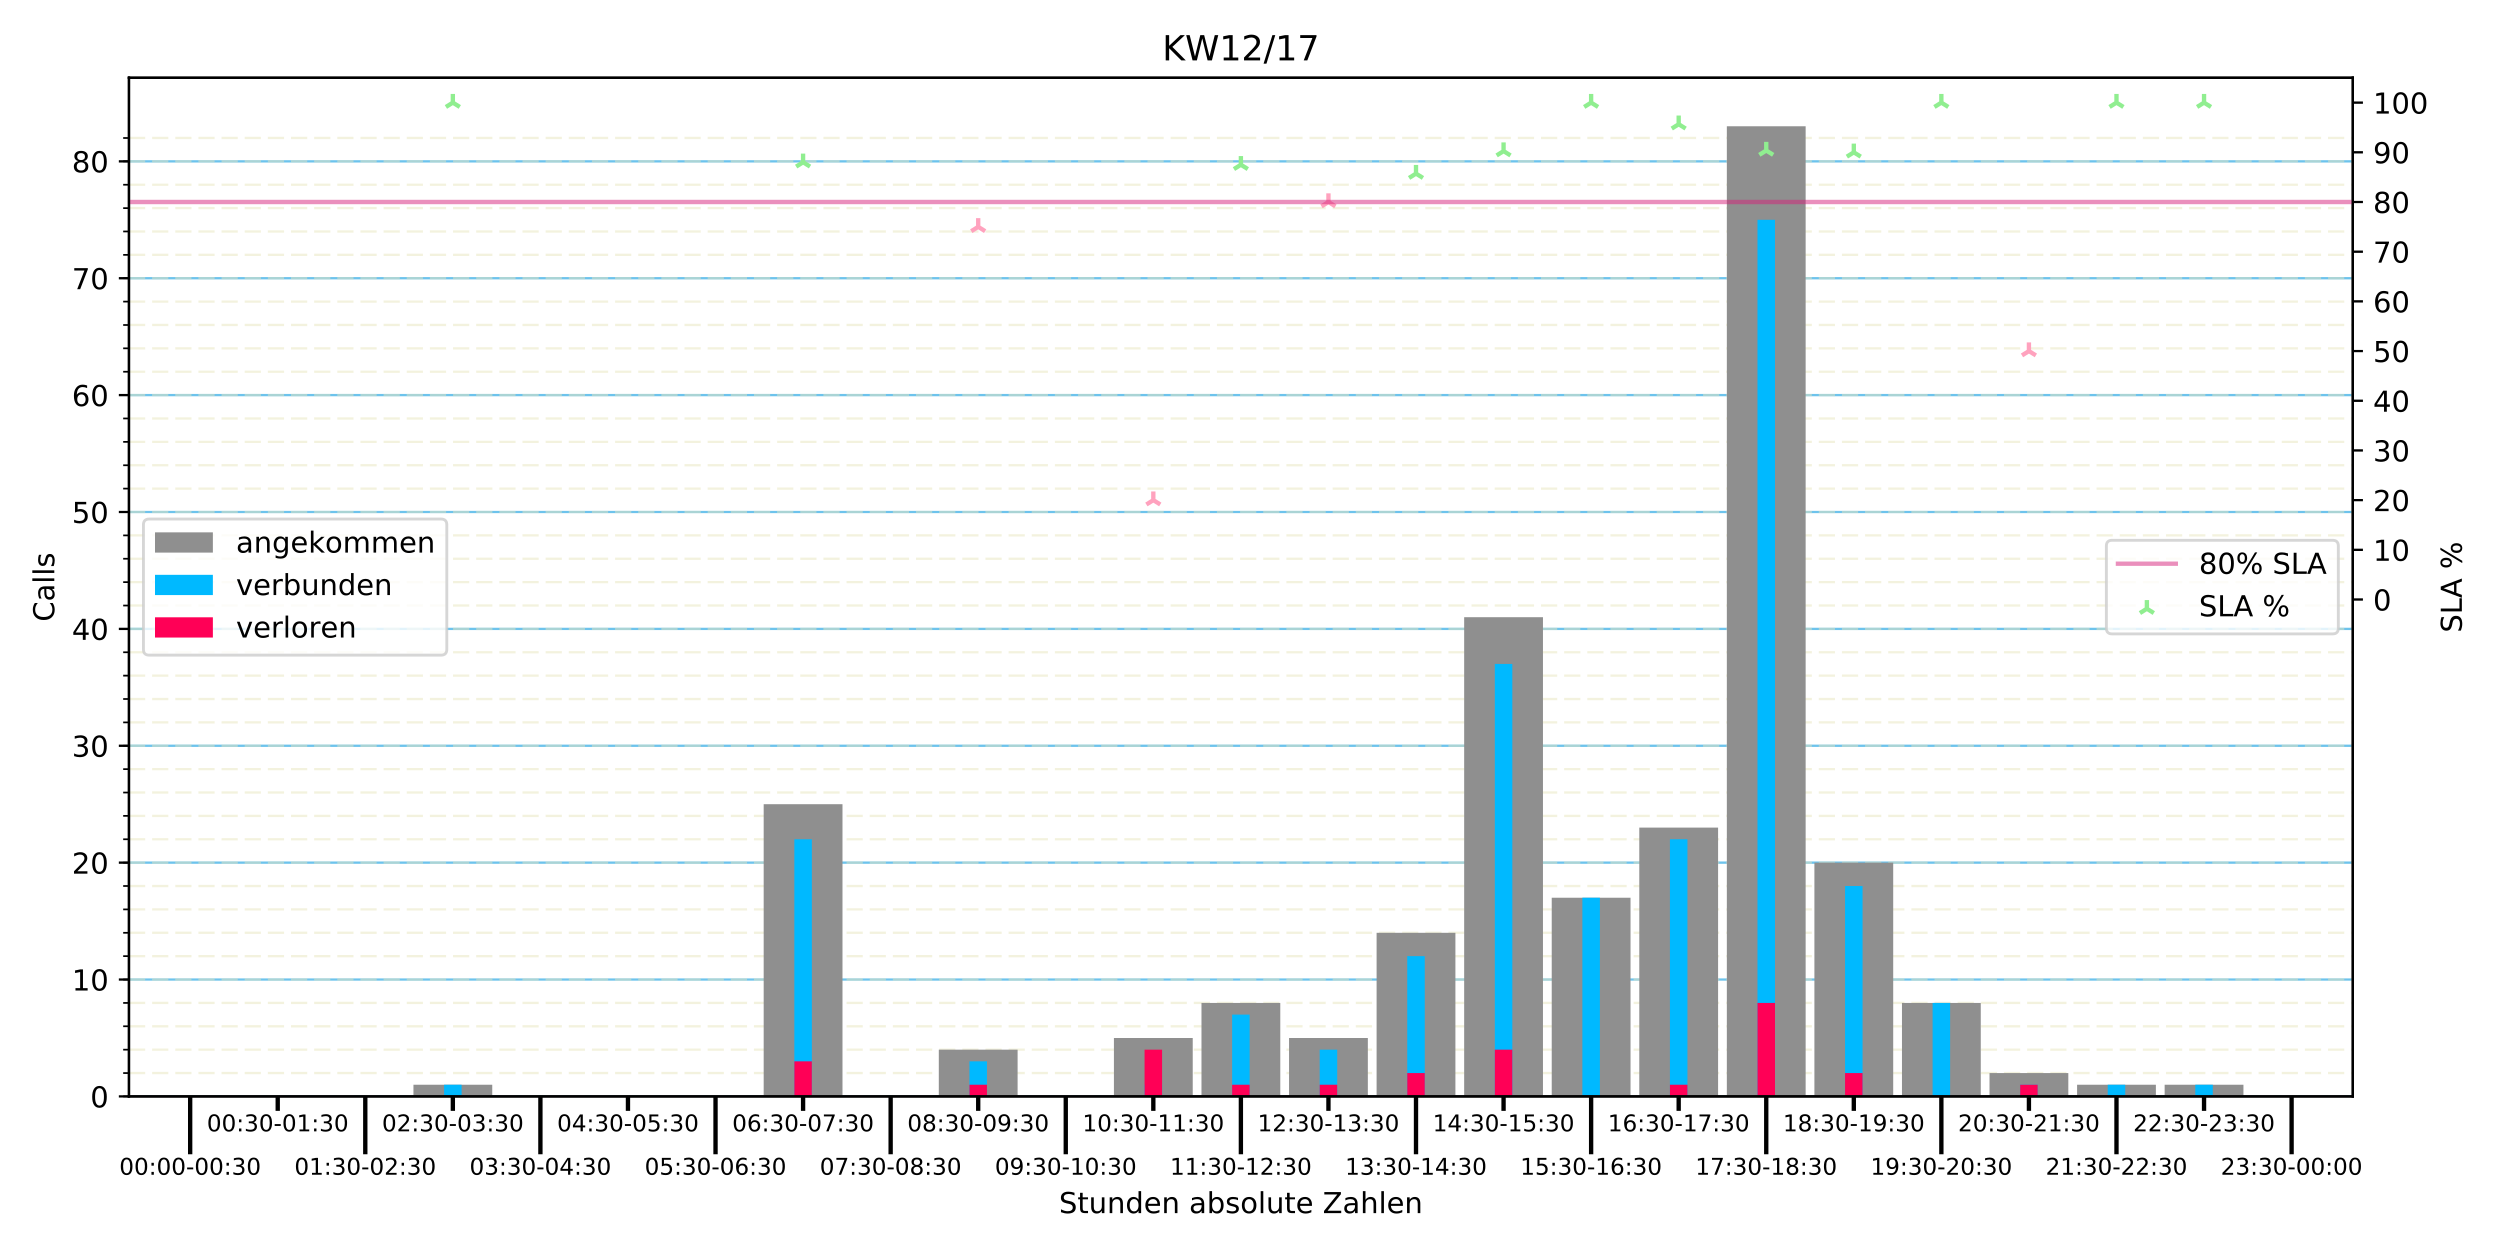 <?xml version="1.0" encoding="utf-8" standalone="no"?>
<!DOCTYPE svg PUBLIC "-//W3C//DTD SVG 1.1//EN"
  "http://www.w3.org/Graphics/SVG/1.1/DTD/svg11.dtd">
<!-- Created with matplotlib (http://matplotlib.org/) -->
<svg height="432pt" version="1.1" viewBox="0 0 864 432" width="864pt" xmlns="http://www.w3.org/2000/svg" xmlns:xlink="http://www.w3.org/1999/xlink">
 <defs>
  <style type="text/css">
*{stroke-linecap:butt;stroke-linejoin:round;}
  </style>
 </defs>
 <g id="figure_1">
  <g id="patch_1">
   <path d="M 0 432 
L 864 432 
L 864 0 
L 0 0 
z
" style="fill:#ffffff;"/>
  </g>
  <g id="axes_1">
   <g id="patch_2">
    <path d="M 44.57 378.92 
L 813.13 378.92 
L 813.13 26.88 
L 44.57 26.88 
z
" style="fill:#ffffff;"/>
   </g>
   <g id="matplotlib.axis_1">
    <g id="xtick_1">
     <g id="line2d_1">
      <defs>
       <path d="M 0 0 
L 0 20 
" id="m165ea12aff" style="stroke:#000000;stroke-width:1.5;"/>
      </defs>
      <g>
       <use style="stroke:#000000;stroke-width:1.5;" x="65.722" xlink:href="#m165ea12aff" y="378.92"/>
      </g>
     </g>
     <g id="text_1">
      <!-- 00:00-00:30 -->
      <defs>
       <path d="M 31.781 66.406 
Q 24.172 66.406 20.328 58.906 
Q 16.5 51.422 16.5 36.375 
Q 16.5 21.391 20.328 13.891 
Q 24.172 6.391 31.781 6.391 
Q 39.453 6.391 43.281 13.891 
Q 47.125 21.391 47.125 36.375 
Q 47.125 51.422 43.281 58.906 
Q 39.453 66.406 31.781 66.406 
M 31.781 74.219 
Q 44.047 74.219 50.516 64.516 
Q 56.984 54.828 56.984 36.375 
Q 56.984 17.969 50.516 8.266 
Q 44.047 -1.422 31.781 -1.422 
Q 19.531 -1.422 13.062 8.266 
Q 6.594 17.969 6.594 36.375 
Q 6.594 54.828 13.062 64.516 
Q 19.531 74.219 31.781 74.219 
" id="DejaVuSans-30"/>
       <path d="M 11.719 12.406 
L 22.016 12.406 
L 22.016 0 
L 11.719 0 
z
M 11.719 51.703 
L 22.016 51.703 
L 22.016 39.312 
L 11.719 39.312 
z
" id="DejaVuSans-3a"/>
       <path d="M 4.891 31.391 
L 31.203 31.391 
L 31.203 23.391 
L 4.891 23.391 
z
" id="DejaVuSans-2d"/>
       <path d="M 40.578 39.312 
Q 47.656 37.797 51.625 33 
Q 55.609 28.219 55.609 21.188 
Q 55.609 10.406 48.188 4.484 
Q 40.766 -1.422 27.094 -1.422 
Q 22.516 -1.422 17.656 -0.516 
Q 12.797 0.391 7.625 2.203 
L 7.625 11.719 
Q 11.719 9.328 16.594 8.109 
Q 21.484 6.891 26.812 6.891 
Q 36.078 6.891 40.938 10.547 
Q 45.797 14.203 45.797 21.188 
Q 45.797 27.641 41.281 31.266 
Q 36.766 34.906 28.719 34.906 
L 20.219 34.906 
L 20.219 43.016 
L 29.109 43.016 
Q 36.375 43.016 40.234 45.922 
Q 44.094 48.828 44.094 54.297 
Q 44.094 59.906 40.109 62.906 
Q 36.141 65.922 28.719 65.922 
Q 24.656 65.922 20.016 65.031 
Q 15.375 64.156 9.812 62.312 
L 9.812 71.094 
Q 15.438 72.656 20.344 73.438 
Q 25.25 74.219 29.594 74.219 
Q 40.828 74.219 47.359 69.109 
Q 53.906 64.016 53.906 55.328 
Q 53.906 49.266 50.438 45.094 
Q 46.969 40.922 40.578 39.312 
" id="DejaVuSans-33"/>
      </defs>
      <g transform="translate(41.224 405.999)scale(0.08 -0.08)">
       <use xlink:href="#DejaVuSans-30"/>
       <use x="63.623" xlink:href="#DejaVuSans-30"/>
       <use x="127.246" xlink:href="#DejaVuSans-3a"/>
       <use x="160.938" xlink:href="#DejaVuSans-30"/>
       <use x="224.561" xlink:href="#DejaVuSans-30"/>
       <use x="288.184" xlink:href="#DejaVuSans-2d"/>
       <use x="324.268" xlink:href="#DejaVuSans-30"/>
       <use x="387.891" xlink:href="#DejaVuSans-30"/>
       <use x="451.514" xlink:href="#DejaVuSans-3a"/>
       <use x="485.205" xlink:href="#DejaVuSans-33"/>
       <use x="548.828" xlink:href="#DejaVuSans-30"/>
      </g>
     </g>
    </g>
    <g id="xtick_2">
     <g id="line2d_2">
      <g>
       <use style="stroke:#000000;stroke-width:1.5;" x="126.243" xlink:href="#m165ea12aff" y="378.92"/>
      </g>
     </g>
     <g id="text_2">
      <!-- 01:30-02:30 -->
      <defs>
       <path d="M 12.406 8.297 
L 28.516 8.297 
L 28.516 63.922 
L 10.984 60.406 
L 10.984 69.391 
L 28.422 72.906 
L 38.281 72.906 
L 38.281 8.297 
L 54.391 8.297 
L 54.391 0 
L 12.406 0 
z
" id="DejaVuSans-31"/>
       <path d="M 19.188 8.297 
L 53.609 8.297 
L 53.609 0 
L 7.328 0 
L 7.328 8.297 
Q 12.938 14.109 22.625 23.891 
Q 32.328 33.688 34.812 36.531 
Q 39.547 41.844 41.422 45.531 
Q 43.312 49.219 43.312 52.781 
Q 43.312 58.594 39.234 62.25 
Q 35.156 65.922 28.609 65.922 
Q 23.969 65.922 18.812 64.312 
Q 13.672 62.703 7.812 59.422 
L 7.812 69.391 
Q 13.766 71.781 18.938 73 
Q 24.125 74.219 28.422 74.219 
Q 39.75 74.219 46.484 68.547 
Q 53.219 62.891 53.219 53.422 
Q 53.219 48.922 51.531 44.891 
Q 49.859 40.875 45.406 35.406 
Q 44.188 33.984 37.641 27.219 
Q 31.109 20.453 19.188 8.297 
" id="DejaVuSans-32"/>
      </defs>
      <g transform="translate(101.745 405.999)scale(0.08 -0.08)">
       <use xlink:href="#DejaVuSans-30"/>
       <use x="63.623" xlink:href="#DejaVuSans-31"/>
       <use x="127.246" xlink:href="#DejaVuSans-3a"/>
       <use x="160.938" xlink:href="#DejaVuSans-33"/>
       <use x="224.561" xlink:href="#DejaVuSans-30"/>
       <use x="288.184" xlink:href="#DejaVuSans-2d"/>
       <use x="324.268" xlink:href="#DejaVuSans-30"/>
       <use x="387.891" xlink:href="#DejaVuSans-32"/>
       <use x="451.514" xlink:href="#DejaVuSans-3a"/>
       <use x="485.205" xlink:href="#DejaVuSans-33"/>
       <use x="548.828" xlink:href="#DejaVuSans-30"/>
      </g>
     </g>
    </g>
    <g id="xtick_3">
     <g id="line2d_3">
      <g>
       <use style="stroke:#000000;stroke-width:1.5;" x="186.765" xlink:href="#m165ea12aff" y="378.92"/>
      </g>
     </g>
     <g id="text_3">
      <!-- 03:30-04:30 -->
      <defs>
       <path d="M 37.797 64.312 
L 12.891 25.391 
L 37.797 25.391 
z
M 35.203 72.906 
L 47.609 72.906 
L 47.609 25.391 
L 58.016 25.391 
L 58.016 17.188 
L 47.609 17.188 
L 47.609 0 
L 37.797 0 
L 37.797 17.188 
L 4.891 17.188 
L 4.891 26.703 
z
" id="DejaVuSans-34"/>
      </defs>
      <g transform="translate(162.267 405.999)scale(0.08 -0.08)">
       <use xlink:href="#DejaVuSans-30"/>
       <use x="63.623" xlink:href="#DejaVuSans-33"/>
       <use x="127.246" xlink:href="#DejaVuSans-3a"/>
       <use x="160.938" xlink:href="#DejaVuSans-33"/>
       <use x="224.561" xlink:href="#DejaVuSans-30"/>
       <use x="288.184" xlink:href="#DejaVuSans-2d"/>
       <use x="324.268" xlink:href="#DejaVuSans-30"/>
       <use x="387.891" xlink:href="#DejaVuSans-34"/>
       <use x="451.514" xlink:href="#DejaVuSans-3a"/>
       <use x="485.205" xlink:href="#DejaVuSans-33"/>
       <use x="548.828" xlink:href="#DejaVuSans-30"/>
      </g>
     </g>
    </g>
    <g id="xtick_4">
     <g id="line2d_4">
      <g>
       <use style="stroke:#000000;stroke-width:1.5;" x="247.286" xlink:href="#m165ea12aff" y="378.92"/>
      </g>
     </g>
     <g id="text_4">
      <!-- 05:30-06:30 -->
      <defs>
       <path d="M 10.797 72.906 
L 49.516 72.906 
L 49.516 64.594 
L 19.828 64.594 
L 19.828 46.734 
Q 21.969 47.469 24.109 47.828 
Q 26.266 48.188 28.422 48.188 
Q 40.625 48.188 47.75 41.5 
Q 54.891 34.812 54.891 23.391 
Q 54.891 11.625 47.562 5.094 
Q 40.234 -1.422 26.906 -1.422 
Q 22.312 -1.422 17.547 -0.641 
Q 12.797 0.141 7.719 1.703 
L 7.719 11.625 
Q 12.109 9.234 16.797 8.062 
Q 21.484 6.891 26.703 6.891 
Q 35.156 6.891 40.078 11.328 
Q 45.016 15.766 45.016 23.391 
Q 45.016 31 40.078 35.438 
Q 35.156 39.891 26.703 39.891 
Q 22.75 39.891 18.812 39.016 
Q 14.891 38.141 10.797 36.281 
z
" id="DejaVuSans-35"/>
       <path d="M 33.016 40.375 
Q 26.375 40.375 22.484 35.828 
Q 18.609 31.297 18.609 23.391 
Q 18.609 15.531 22.484 10.953 
Q 26.375 6.391 33.016 6.391 
Q 39.656 6.391 43.531 10.953 
Q 47.406 15.531 47.406 23.391 
Q 47.406 31.297 43.531 35.828 
Q 39.656 40.375 33.016 40.375 
M 52.594 71.297 
L 52.594 62.312 
Q 48.875 64.062 45.094 64.984 
Q 41.312 65.922 37.594 65.922 
Q 27.828 65.922 22.672 59.328 
Q 17.531 52.734 16.797 39.406 
Q 19.672 43.656 24.016 45.922 
Q 28.375 48.188 33.594 48.188 
Q 44.578 48.188 50.953 41.516 
Q 57.328 34.859 57.328 23.391 
Q 57.328 12.156 50.688 5.359 
Q 44.047 -1.422 33.016 -1.422 
Q 20.359 -1.422 13.672 8.266 
Q 6.984 17.969 6.984 36.375 
Q 6.984 53.656 15.188 63.938 
Q 23.391 74.219 37.203 74.219 
Q 40.922 74.219 44.703 73.484 
Q 48.484 72.75 52.594 71.297 
" id="DejaVuSans-36"/>
      </defs>
      <g transform="translate(222.788 405.999)scale(0.08 -0.08)">
       <use xlink:href="#DejaVuSans-30"/>
       <use x="63.623" xlink:href="#DejaVuSans-35"/>
       <use x="127.246" xlink:href="#DejaVuSans-3a"/>
       <use x="160.938" xlink:href="#DejaVuSans-33"/>
       <use x="224.561" xlink:href="#DejaVuSans-30"/>
       <use x="288.184" xlink:href="#DejaVuSans-2d"/>
       <use x="324.268" xlink:href="#DejaVuSans-30"/>
       <use x="387.891" xlink:href="#DejaVuSans-36"/>
       <use x="451.514" xlink:href="#DejaVuSans-3a"/>
       <use x="485.205" xlink:href="#DejaVuSans-33"/>
       <use x="548.828" xlink:href="#DejaVuSans-30"/>
      </g>
     </g>
    </g>
    <g id="xtick_5">
     <g id="line2d_5">
      <g>
       <use style="stroke:#000000;stroke-width:1.5;" x="307.807" xlink:href="#m165ea12aff" y="378.92"/>
      </g>
     </g>
     <g id="text_5">
      <!-- 07:30-08:30 -->
      <defs>
       <path d="M 8.203 72.906 
L 55.078 72.906 
L 55.078 68.703 
L 28.609 0 
L 18.312 0 
L 43.219 64.594 
L 8.203 64.594 
z
" id="DejaVuSans-37"/>
       <path d="M 31.781 34.625 
Q 24.75 34.625 20.719 30.859 
Q 16.703 27.094 16.703 20.516 
Q 16.703 13.922 20.719 10.156 
Q 24.75 6.391 31.781 6.391 
Q 38.812 6.391 42.859 10.172 
Q 46.922 13.969 46.922 20.516 
Q 46.922 27.094 42.891 30.859 
Q 38.875 34.625 31.781 34.625 
M 21.922 38.812 
Q 15.578 40.375 12.031 44.719 
Q 8.5 49.078 8.5 55.328 
Q 8.5 64.062 14.719 69.141 
Q 20.953 74.219 31.781 74.219 
Q 42.672 74.219 48.875 69.141 
Q 55.078 64.062 55.078 55.328 
Q 55.078 49.078 51.531 44.719 
Q 48 40.375 41.703 38.812 
Q 48.828 37.156 52.797 32.312 
Q 56.781 27.484 56.781 20.516 
Q 56.781 9.906 50.312 4.234 
Q 43.844 -1.422 31.781 -1.422 
Q 19.734 -1.422 13.25 4.234 
Q 6.781 9.906 6.781 20.516 
Q 6.781 27.484 10.781 32.312 
Q 14.797 37.156 21.922 38.812 
M 18.312 54.391 
Q 18.312 48.734 21.844 45.562 
Q 25.391 42.391 31.781 42.391 
Q 38.141 42.391 41.719 45.562 
Q 45.312 48.734 45.312 54.391 
Q 45.312 60.062 41.719 63.234 
Q 38.141 66.406 31.781 66.406 
Q 25.391 66.406 21.844 63.234 
Q 18.312 60.062 18.312 54.391 
" id="DejaVuSans-38"/>
      </defs>
      <g transform="translate(283.309 405.999)scale(0.08 -0.08)">
       <use xlink:href="#DejaVuSans-30"/>
       <use x="63.623" xlink:href="#DejaVuSans-37"/>
       <use x="127.246" xlink:href="#DejaVuSans-3a"/>
       <use x="160.938" xlink:href="#DejaVuSans-33"/>
       <use x="224.561" xlink:href="#DejaVuSans-30"/>
       <use x="288.184" xlink:href="#DejaVuSans-2d"/>
       <use x="324.268" xlink:href="#DejaVuSans-30"/>
       <use x="387.891" xlink:href="#DejaVuSans-38"/>
       <use x="451.514" xlink:href="#DejaVuSans-3a"/>
       <use x="485.205" xlink:href="#DejaVuSans-33"/>
       <use x="548.828" xlink:href="#DejaVuSans-30"/>
      </g>
     </g>
    </g>
    <g id="xtick_6">
     <g id="line2d_6">
      <g>
       <use style="stroke:#000000;stroke-width:1.5;" x="368.329" xlink:href="#m165ea12aff" y="378.92"/>
      </g>
     </g>
     <g id="text_6">
      <!-- 09:30-10:30 -->
      <defs>
       <path d="M 10.984 1.516 
L 10.984 10.5 
Q 14.703 8.734 18.5 7.812 
Q 22.312 6.891 25.984 6.891 
Q 35.75 6.891 40.891 13.453 
Q 46.047 20.016 46.781 33.406 
Q 43.953 29.203 39.594 26.953 
Q 35.25 24.703 29.984 24.703 
Q 19.047 24.703 12.672 31.312 
Q 6.297 37.938 6.297 49.422 
Q 6.297 60.641 12.938 67.422 
Q 19.578 74.219 30.609 74.219 
Q 43.266 74.219 49.922 64.516 
Q 56.594 54.828 56.594 36.375 
Q 56.594 19.141 48.406 8.859 
Q 40.234 -1.422 26.422 -1.422 
Q 22.703 -1.422 18.891 -0.688 
Q 15.094 0.047 10.984 1.516 
M 30.609 32.422 
Q 37.25 32.422 41.125 36.953 
Q 45.016 41.5 45.016 49.422 
Q 45.016 57.281 41.125 61.844 
Q 37.25 66.406 30.609 66.406 
Q 23.969 66.406 20.094 61.844 
Q 16.219 57.281 16.219 49.422 
Q 16.219 41.5 20.094 36.953 
Q 23.969 32.422 30.609 32.422 
" id="DejaVuSans-39"/>
      </defs>
      <g transform="translate(343.831 405.999)scale(0.08 -0.08)">
       <use xlink:href="#DejaVuSans-30"/>
       <use x="63.623" xlink:href="#DejaVuSans-39"/>
       <use x="127.246" xlink:href="#DejaVuSans-3a"/>
       <use x="160.938" xlink:href="#DejaVuSans-33"/>
       <use x="224.561" xlink:href="#DejaVuSans-30"/>
       <use x="288.184" xlink:href="#DejaVuSans-2d"/>
       <use x="324.268" xlink:href="#DejaVuSans-31"/>
       <use x="387.891" xlink:href="#DejaVuSans-30"/>
       <use x="451.514" xlink:href="#DejaVuSans-3a"/>
       <use x="485.205" xlink:href="#DejaVuSans-33"/>
       <use x="548.828" xlink:href="#DejaVuSans-30"/>
      </g>
     </g>
    </g>
    <g id="xtick_7">
     <g id="line2d_7">
      <g>
       <use style="stroke:#000000;stroke-width:1.5;" x="428.85" xlink:href="#m165ea12aff" y="378.92"/>
      </g>
     </g>
     <g id="text_7">
      <!-- 11:30-12:30 -->
      <g transform="translate(404.352 405.999)scale(0.08 -0.08)">
       <use xlink:href="#DejaVuSans-31"/>
       <use x="63.623" xlink:href="#DejaVuSans-31"/>
       <use x="127.246" xlink:href="#DejaVuSans-3a"/>
       <use x="160.938" xlink:href="#DejaVuSans-33"/>
       <use x="224.561" xlink:href="#DejaVuSans-30"/>
       <use x="288.184" xlink:href="#DejaVuSans-2d"/>
       <use x="324.268" xlink:href="#DejaVuSans-31"/>
       <use x="387.891" xlink:href="#DejaVuSans-32"/>
       <use x="451.514" xlink:href="#DejaVuSans-3a"/>
       <use x="485.205" xlink:href="#DejaVuSans-33"/>
       <use x="548.828" xlink:href="#DejaVuSans-30"/>
      </g>
     </g>
    </g>
    <g id="xtick_8">
     <g id="line2d_8">
      <g>
       <use style="stroke:#000000;stroke-width:1.5;" x="489.371" xlink:href="#m165ea12aff" y="378.92"/>
      </g>
     </g>
     <g id="text_8">
      <!-- 13:30-14:30 -->
      <g transform="translate(464.873 405.999)scale(0.08 -0.08)">
       <use xlink:href="#DejaVuSans-31"/>
       <use x="63.623" xlink:href="#DejaVuSans-33"/>
       <use x="127.246" xlink:href="#DejaVuSans-3a"/>
       <use x="160.938" xlink:href="#DejaVuSans-33"/>
       <use x="224.561" xlink:href="#DejaVuSans-30"/>
       <use x="288.184" xlink:href="#DejaVuSans-2d"/>
       <use x="324.268" xlink:href="#DejaVuSans-31"/>
       <use x="387.891" xlink:href="#DejaVuSans-34"/>
       <use x="451.514" xlink:href="#DejaVuSans-3a"/>
       <use x="485.205" xlink:href="#DejaVuSans-33"/>
       <use x="548.828" xlink:href="#DejaVuSans-30"/>
      </g>
     </g>
    </g>
    <g id="xtick_9">
     <g id="line2d_9">
      <g>
       <use style="stroke:#000000;stroke-width:1.5;" x="549.893" xlink:href="#m165ea12aff" y="378.92"/>
      </g>
     </g>
     <g id="text_9">
      <!-- 15:30-16:30 -->
      <g transform="translate(525.394 405.999)scale(0.08 -0.08)">
       <use xlink:href="#DejaVuSans-31"/>
       <use x="63.623" xlink:href="#DejaVuSans-35"/>
       <use x="127.246" xlink:href="#DejaVuSans-3a"/>
       <use x="160.938" xlink:href="#DejaVuSans-33"/>
       <use x="224.561" xlink:href="#DejaVuSans-30"/>
       <use x="288.184" xlink:href="#DejaVuSans-2d"/>
       <use x="324.268" xlink:href="#DejaVuSans-31"/>
       <use x="387.891" xlink:href="#DejaVuSans-36"/>
       <use x="451.514" xlink:href="#DejaVuSans-3a"/>
       <use x="485.205" xlink:href="#DejaVuSans-33"/>
       <use x="548.828" xlink:href="#DejaVuSans-30"/>
      </g>
     </g>
    </g>
    <g id="xtick_10">
     <g id="line2d_10">
      <g>
       <use style="stroke:#000000;stroke-width:1.5;" x="610.414" xlink:href="#m165ea12aff" y="378.92"/>
      </g>
     </g>
     <g id="text_10">
      <!-- 17:30-18:30 -->
      <g transform="translate(585.916 405.999)scale(0.08 -0.08)">
       <use xlink:href="#DejaVuSans-31"/>
       <use x="63.623" xlink:href="#DejaVuSans-37"/>
       <use x="127.246" xlink:href="#DejaVuSans-3a"/>
       <use x="160.938" xlink:href="#DejaVuSans-33"/>
       <use x="224.561" xlink:href="#DejaVuSans-30"/>
       <use x="288.184" xlink:href="#DejaVuSans-2d"/>
       <use x="324.268" xlink:href="#DejaVuSans-31"/>
       <use x="387.891" xlink:href="#DejaVuSans-38"/>
       <use x="451.514" xlink:href="#DejaVuSans-3a"/>
       <use x="485.205" xlink:href="#DejaVuSans-33"/>
       <use x="548.828" xlink:href="#DejaVuSans-30"/>
      </g>
     </g>
    </g>
    <g id="xtick_11">
     <g id="line2d_11">
      <g>
       <use style="stroke:#000000;stroke-width:1.5;" x="670.935" xlink:href="#m165ea12aff" y="378.92"/>
      </g>
     </g>
     <g id="text_11">
      <!-- 19:30-20:30 -->
      <g transform="translate(646.437 405.999)scale(0.08 -0.08)">
       <use xlink:href="#DejaVuSans-31"/>
       <use x="63.623" xlink:href="#DejaVuSans-39"/>
       <use x="127.246" xlink:href="#DejaVuSans-3a"/>
       <use x="160.938" xlink:href="#DejaVuSans-33"/>
       <use x="224.561" xlink:href="#DejaVuSans-30"/>
       <use x="288.184" xlink:href="#DejaVuSans-2d"/>
       <use x="324.268" xlink:href="#DejaVuSans-32"/>
       <use x="387.891" xlink:href="#DejaVuSans-30"/>
       <use x="451.514" xlink:href="#DejaVuSans-3a"/>
       <use x="485.205" xlink:href="#DejaVuSans-33"/>
       <use x="548.828" xlink:href="#DejaVuSans-30"/>
      </g>
     </g>
    </g>
    <g id="xtick_12">
     <g id="line2d_12">
      <g>
       <use style="stroke:#000000;stroke-width:1.5;" x="731.457" xlink:href="#m165ea12aff" y="378.92"/>
      </g>
     </g>
     <g id="text_12">
      <!-- 21:30-22:30 -->
      <g transform="translate(706.958 405.999)scale(0.08 -0.08)">
       <use xlink:href="#DejaVuSans-32"/>
       <use x="63.623" xlink:href="#DejaVuSans-31"/>
       <use x="127.246" xlink:href="#DejaVuSans-3a"/>
       <use x="160.938" xlink:href="#DejaVuSans-33"/>
       <use x="224.561" xlink:href="#DejaVuSans-30"/>
       <use x="288.184" xlink:href="#DejaVuSans-2d"/>
       <use x="324.268" xlink:href="#DejaVuSans-32"/>
       <use x="387.891" xlink:href="#DejaVuSans-32"/>
       <use x="451.514" xlink:href="#DejaVuSans-3a"/>
       <use x="485.205" xlink:href="#DejaVuSans-33"/>
       <use x="548.828" xlink:href="#DejaVuSans-30"/>
      </g>
     </g>
    </g>
    <g id="xtick_13">
     <g id="line2d_13">
      <g>
       <use style="stroke:#000000;stroke-width:1.5;" x="791.978" xlink:href="#m165ea12aff" y="378.92"/>
      </g>
     </g>
     <g id="text_13">
      <!-- 23:30-00:00 -->
      <g transform="translate(767.48 405.999)scale(0.08 -0.08)">
       <use xlink:href="#DejaVuSans-32"/>
       <use x="63.623" xlink:href="#DejaVuSans-33"/>
       <use x="127.246" xlink:href="#DejaVuSans-3a"/>
       <use x="160.938" xlink:href="#DejaVuSans-33"/>
       <use x="224.561" xlink:href="#DejaVuSans-30"/>
       <use x="288.184" xlink:href="#DejaVuSans-2d"/>
       <use x="324.268" xlink:href="#DejaVuSans-30"/>
       <use x="387.891" xlink:href="#DejaVuSans-30"/>
       <use x="451.514" xlink:href="#DejaVuSans-3a"/>
       <use x="485.205" xlink:href="#DejaVuSans-30"/>
       <use x="548.828" xlink:href="#DejaVuSans-30"/>
      </g>
     </g>
    </g>
    <g id="xtick_14">
     <g id="line2d_14">
      <defs>
       <path d="M 0 0 
L 0 5 
" id="m7a01975a33" style="stroke:#000000;stroke-width:1.5;"/>
      </defs>
      <g>
       <use style="stroke:#000000;stroke-width:1.5;" x="95.983" xlink:href="#m7a01975a33" y="378.92"/>
      </g>
     </g>
     <g id="text_14">
      <!-- 00:30-01:30 -->
      <g transform="translate(71.485 390.999)scale(0.08 -0.08)">
       <use xlink:href="#DejaVuSans-30"/>
       <use x="63.623" xlink:href="#DejaVuSans-30"/>
       <use x="127.246" xlink:href="#DejaVuSans-3a"/>
       <use x="160.938" xlink:href="#DejaVuSans-33"/>
       <use x="224.561" xlink:href="#DejaVuSans-30"/>
       <use x="288.184" xlink:href="#DejaVuSans-2d"/>
       <use x="324.268" xlink:href="#DejaVuSans-30"/>
       <use x="387.891" xlink:href="#DejaVuSans-31"/>
       <use x="451.514" xlink:href="#DejaVuSans-3a"/>
       <use x="485.205" xlink:href="#DejaVuSans-33"/>
       <use x="548.828" xlink:href="#DejaVuSans-30"/>
      </g>
     </g>
    </g>
    <g id="xtick_15">
     <g id="line2d_15">
      <g>
       <use style="stroke:#000000;stroke-width:1.5;" x="156.504" xlink:href="#m7a01975a33" y="378.92"/>
      </g>
     </g>
     <g id="text_15">
      <!-- 02:30-03:30 -->
      <g transform="translate(132.006 390.999)scale(0.08 -0.08)">
       <use xlink:href="#DejaVuSans-30"/>
       <use x="63.623" xlink:href="#DejaVuSans-32"/>
       <use x="127.246" xlink:href="#DejaVuSans-3a"/>
       <use x="160.938" xlink:href="#DejaVuSans-33"/>
       <use x="224.561" xlink:href="#DejaVuSans-30"/>
       <use x="288.184" xlink:href="#DejaVuSans-2d"/>
       <use x="324.268" xlink:href="#DejaVuSans-30"/>
       <use x="387.891" xlink:href="#DejaVuSans-33"/>
       <use x="451.514" xlink:href="#DejaVuSans-3a"/>
       <use x="485.205" xlink:href="#DejaVuSans-33"/>
       <use x="548.828" xlink:href="#DejaVuSans-30"/>
      </g>
     </g>
    </g>
    <g id="xtick_16">
     <g id="line2d_16">
      <g>
       <use style="stroke:#000000;stroke-width:1.5;" x="217.025" xlink:href="#m7a01975a33" y="378.92"/>
      </g>
     </g>
     <g id="text_16">
      <!-- 04:30-05:30 -->
      <g transform="translate(192.527 390.999)scale(0.08 -0.08)">
       <use xlink:href="#DejaVuSans-30"/>
       <use x="63.623" xlink:href="#DejaVuSans-34"/>
       <use x="127.246" xlink:href="#DejaVuSans-3a"/>
       <use x="160.938" xlink:href="#DejaVuSans-33"/>
       <use x="224.561" xlink:href="#DejaVuSans-30"/>
       <use x="288.184" xlink:href="#DejaVuSans-2d"/>
       <use x="324.268" xlink:href="#DejaVuSans-30"/>
       <use x="387.891" xlink:href="#DejaVuSans-35"/>
       <use x="451.514" xlink:href="#DejaVuSans-3a"/>
       <use x="485.205" xlink:href="#DejaVuSans-33"/>
       <use x="548.828" xlink:href="#DejaVuSans-30"/>
      </g>
     </g>
    </g>
    <g id="xtick_17">
     <g id="line2d_17">
      <g>
       <use style="stroke:#000000;stroke-width:1.5;" x="277.547" xlink:href="#m7a01975a33" y="378.92"/>
      </g>
     </g>
     <g id="text_17">
      <!-- 06:30-07:30 -->
      <g transform="translate(253.049 390.999)scale(0.08 -0.08)">
       <use xlink:href="#DejaVuSans-30"/>
       <use x="63.623" xlink:href="#DejaVuSans-36"/>
       <use x="127.246" xlink:href="#DejaVuSans-3a"/>
       <use x="160.938" xlink:href="#DejaVuSans-33"/>
       <use x="224.561" xlink:href="#DejaVuSans-30"/>
       <use x="288.184" xlink:href="#DejaVuSans-2d"/>
       <use x="324.268" xlink:href="#DejaVuSans-30"/>
       <use x="387.891" xlink:href="#DejaVuSans-37"/>
       <use x="451.514" xlink:href="#DejaVuSans-3a"/>
       <use x="485.205" xlink:href="#DejaVuSans-33"/>
       <use x="548.828" xlink:href="#DejaVuSans-30"/>
      </g>
     </g>
    </g>
    <g id="xtick_18">
     <g id="line2d_18">
      <g>
       <use style="stroke:#000000;stroke-width:1.5;" x="338.068" xlink:href="#m7a01975a33" y="378.92"/>
      </g>
     </g>
     <g id="text_18">
      <!-- 08:30-09:30 -->
      <g transform="translate(313.57 390.999)scale(0.08 -0.08)">
       <use xlink:href="#DejaVuSans-30"/>
       <use x="63.623" xlink:href="#DejaVuSans-38"/>
       <use x="127.246" xlink:href="#DejaVuSans-3a"/>
       <use x="160.938" xlink:href="#DejaVuSans-33"/>
       <use x="224.561" xlink:href="#DejaVuSans-30"/>
       <use x="288.184" xlink:href="#DejaVuSans-2d"/>
       <use x="324.268" xlink:href="#DejaVuSans-30"/>
       <use x="387.891" xlink:href="#DejaVuSans-39"/>
       <use x="451.514" xlink:href="#DejaVuSans-3a"/>
       <use x="485.205" xlink:href="#DejaVuSans-33"/>
       <use x="548.828" xlink:href="#DejaVuSans-30"/>
      </g>
     </g>
    </g>
    <g id="xtick_19">
     <g id="line2d_19">
      <g>
       <use style="stroke:#000000;stroke-width:1.5;" x="398.589" xlink:href="#m7a01975a33" y="378.92"/>
      </g>
     </g>
     <g id="text_19">
      <!-- 10:30-11:30 -->
      <g transform="translate(374.091 390.999)scale(0.08 -0.08)">
       <use xlink:href="#DejaVuSans-31"/>
       <use x="63.623" xlink:href="#DejaVuSans-30"/>
       <use x="127.246" xlink:href="#DejaVuSans-3a"/>
       <use x="160.938" xlink:href="#DejaVuSans-33"/>
       <use x="224.561" xlink:href="#DejaVuSans-30"/>
       <use x="288.184" xlink:href="#DejaVuSans-2d"/>
       <use x="324.268" xlink:href="#DejaVuSans-31"/>
       <use x="387.891" xlink:href="#DejaVuSans-31"/>
       <use x="451.514" xlink:href="#DejaVuSans-3a"/>
       <use x="485.205" xlink:href="#DejaVuSans-33"/>
       <use x="548.828" xlink:href="#DejaVuSans-30"/>
      </g>
     </g>
    </g>
    <g id="xtick_20">
     <g id="line2d_20">
      <g>
       <use style="stroke:#000000;stroke-width:1.5;" x="459.111" xlink:href="#m7a01975a33" y="378.92"/>
      </g>
     </g>
     <g id="text_20">
      <!-- 12:30-13:30 -->
      <g transform="translate(434.613 390.999)scale(0.08 -0.08)">
       <use xlink:href="#DejaVuSans-31"/>
       <use x="63.623" xlink:href="#DejaVuSans-32"/>
       <use x="127.246" xlink:href="#DejaVuSans-3a"/>
       <use x="160.938" xlink:href="#DejaVuSans-33"/>
       <use x="224.561" xlink:href="#DejaVuSans-30"/>
       <use x="288.184" xlink:href="#DejaVuSans-2d"/>
       <use x="324.268" xlink:href="#DejaVuSans-31"/>
       <use x="387.891" xlink:href="#DejaVuSans-33"/>
       <use x="451.514" xlink:href="#DejaVuSans-3a"/>
       <use x="485.205" xlink:href="#DejaVuSans-33"/>
       <use x="548.828" xlink:href="#DejaVuSans-30"/>
      </g>
     </g>
    </g>
    <g id="xtick_21">
     <g id="line2d_21">
      <g>
       <use style="stroke:#000000;stroke-width:1.5;" x="519.632" xlink:href="#m7a01975a33" y="378.92"/>
      </g>
     </g>
     <g id="text_21">
      <!-- 14:30-15:30 -->
      <g transform="translate(495.134 390.999)scale(0.08 -0.08)">
       <use xlink:href="#DejaVuSans-31"/>
       <use x="63.623" xlink:href="#DejaVuSans-34"/>
       <use x="127.246" xlink:href="#DejaVuSans-3a"/>
       <use x="160.938" xlink:href="#DejaVuSans-33"/>
       <use x="224.561" xlink:href="#DejaVuSans-30"/>
       <use x="288.184" xlink:href="#DejaVuSans-2d"/>
       <use x="324.268" xlink:href="#DejaVuSans-31"/>
       <use x="387.891" xlink:href="#DejaVuSans-35"/>
       <use x="451.514" xlink:href="#DejaVuSans-3a"/>
       <use x="485.205" xlink:href="#DejaVuSans-33"/>
       <use x="548.828" xlink:href="#DejaVuSans-30"/>
      </g>
     </g>
    </g>
    <g id="xtick_22">
     <g id="line2d_22">
      <g>
       <use style="stroke:#000000;stroke-width:1.5;" x="580.153" xlink:href="#m7a01975a33" y="378.92"/>
      </g>
     </g>
     <g id="text_22">
      <!-- 16:30-17:30 -->
      <g transform="translate(555.655 390.999)scale(0.08 -0.08)">
       <use xlink:href="#DejaVuSans-31"/>
       <use x="63.623" xlink:href="#DejaVuSans-36"/>
       <use x="127.246" xlink:href="#DejaVuSans-3a"/>
       <use x="160.938" xlink:href="#DejaVuSans-33"/>
       <use x="224.561" xlink:href="#DejaVuSans-30"/>
       <use x="288.184" xlink:href="#DejaVuSans-2d"/>
       <use x="324.268" xlink:href="#DejaVuSans-31"/>
       <use x="387.891" xlink:href="#DejaVuSans-37"/>
       <use x="451.514" xlink:href="#DejaVuSans-3a"/>
       <use x="485.205" xlink:href="#DejaVuSans-33"/>
       <use x="548.828" xlink:href="#DejaVuSans-30"/>
      </g>
     </g>
    </g>
    <g id="xtick_23">
     <g id="line2d_23">
      <g>
       <use style="stroke:#000000;stroke-width:1.5;" x="640.675" xlink:href="#m7a01975a33" y="378.92"/>
      </g>
     </g>
     <g id="text_23">
      <!-- 18:30-19:30 -->
      <g transform="translate(616.176 390.999)scale(0.08 -0.08)">
       <use xlink:href="#DejaVuSans-31"/>
       <use x="63.623" xlink:href="#DejaVuSans-38"/>
       <use x="127.246" xlink:href="#DejaVuSans-3a"/>
       <use x="160.938" xlink:href="#DejaVuSans-33"/>
       <use x="224.561" xlink:href="#DejaVuSans-30"/>
       <use x="288.184" xlink:href="#DejaVuSans-2d"/>
       <use x="324.268" xlink:href="#DejaVuSans-31"/>
       <use x="387.891" xlink:href="#DejaVuSans-39"/>
       <use x="451.514" xlink:href="#DejaVuSans-3a"/>
       <use x="485.205" xlink:href="#DejaVuSans-33"/>
       <use x="548.828" xlink:href="#DejaVuSans-30"/>
      </g>
     </g>
    </g>
    <g id="xtick_24">
     <g id="line2d_24">
      <g>
       <use style="stroke:#000000;stroke-width:1.5;" x="701.196" xlink:href="#m7a01975a33" y="378.92"/>
      </g>
     </g>
     <g id="text_24">
      <!-- 20:30-21:30 -->
      <g transform="translate(676.698 390.999)scale(0.08 -0.08)">
       <use xlink:href="#DejaVuSans-32"/>
       <use x="63.623" xlink:href="#DejaVuSans-30"/>
       <use x="127.246" xlink:href="#DejaVuSans-3a"/>
       <use x="160.938" xlink:href="#DejaVuSans-33"/>
       <use x="224.561" xlink:href="#DejaVuSans-30"/>
       <use x="288.184" xlink:href="#DejaVuSans-2d"/>
       <use x="324.268" xlink:href="#DejaVuSans-32"/>
       <use x="387.891" xlink:href="#DejaVuSans-31"/>
       <use x="451.514" xlink:href="#DejaVuSans-3a"/>
       <use x="485.205" xlink:href="#DejaVuSans-33"/>
       <use x="548.828" xlink:href="#DejaVuSans-30"/>
      </g>
     </g>
    </g>
    <g id="xtick_25">
     <g id="line2d_25">
      <g>
       <use style="stroke:#000000;stroke-width:1.5;" x="761.717" xlink:href="#m7a01975a33" y="378.92"/>
      </g>
     </g>
     <g id="text_25">
      <!-- 22:30-23:30 -->
      <g transform="translate(737.219 390.999)scale(0.08 -0.08)">
       <use xlink:href="#DejaVuSans-32"/>
       <use x="63.623" xlink:href="#DejaVuSans-32"/>
       <use x="127.246" xlink:href="#DejaVuSans-3a"/>
       <use x="160.938" xlink:href="#DejaVuSans-33"/>
       <use x="224.561" xlink:href="#DejaVuSans-30"/>
       <use x="288.184" xlink:href="#DejaVuSans-2d"/>
       <use x="324.268" xlink:href="#DejaVuSans-32"/>
       <use x="387.891" xlink:href="#DejaVuSans-33"/>
       <use x="451.514" xlink:href="#DejaVuSans-3a"/>
       <use x="485.205" xlink:href="#DejaVuSans-33"/>
       <use x="548.828" xlink:href="#DejaVuSans-30"/>
      </g>
     </g>
    </g>
    <g id="text_26">
     <!-- Stunden absolute Zahlen -->
     <defs>
      <path d="M 53.516 70.516 
L 53.516 60.891 
Q 47.906 63.578 42.922 64.891 
Q 37.938 66.219 33.297 66.219 
Q 25.25 66.219 20.875 63.094 
Q 16.5 59.969 16.5 54.203 
Q 16.5 49.359 19.406 46.891 
Q 22.312 44.438 30.422 42.922 
L 36.375 41.703 
Q 47.406 39.594 52.656 34.297 
Q 57.906 29 57.906 20.125 
Q 57.906 9.516 50.797 4.047 
Q 43.703 -1.422 29.984 -1.422 
Q 24.812 -1.422 18.969 -0.25 
Q 13.141 0.922 6.891 3.219 
L 6.891 13.375 
Q 12.891 10.016 18.656 8.297 
Q 24.422 6.594 29.984 6.594 
Q 38.422 6.594 43.016 9.906 
Q 47.609 13.234 47.609 19.391 
Q 47.609 24.75 44.312 27.781 
Q 41.016 30.812 33.5 32.328 
L 27.484 33.5 
Q 16.453 35.688 11.516 40.375 
Q 6.594 45.062 6.594 53.422 
Q 6.594 63.094 13.406 68.656 
Q 20.219 74.219 32.172 74.219 
Q 37.312 74.219 42.625 73.281 
Q 47.953 72.359 53.516 70.516 
" id="DejaVuSans-53"/>
      <path d="M 18.312 70.219 
L 18.312 54.688 
L 36.812 54.688 
L 36.812 47.703 
L 18.312 47.703 
L 18.312 18.016 
Q 18.312 11.328 20.141 9.422 
Q 21.969 7.516 27.594 7.516 
L 36.812 7.516 
L 36.812 0 
L 27.594 0 
Q 17.188 0 13.234 3.875 
Q 9.281 7.766 9.281 18.016 
L 9.281 47.703 
L 2.688 47.703 
L 2.688 54.688 
L 9.281 54.688 
L 9.281 70.219 
z
" id="DejaVuSans-74"/>
      <path d="M 8.5 21.578 
L 8.5 54.688 
L 17.484 54.688 
L 17.484 21.922 
Q 17.484 14.156 20.5 10.266 
Q 23.531 6.391 29.594 6.391 
Q 36.859 6.391 41.078 11.031 
Q 45.312 15.672 45.312 23.688 
L 45.312 54.688 
L 54.297 54.688 
L 54.297 0 
L 45.312 0 
L 45.312 8.406 
Q 42.047 3.422 37.719 1 
Q 33.406 -1.422 27.688 -1.422 
Q 18.266 -1.422 13.375 4.438 
Q 8.5 10.297 8.5 21.578 
M 31.109 56 
z
" id="DejaVuSans-75"/>
      <path d="M 54.891 33.016 
L 54.891 0 
L 45.906 0 
L 45.906 32.719 
Q 45.906 40.484 42.875 44.328 
Q 39.844 48.188 33.797 48.188 
Q 26.516 48.188 22.312 43.547 
Q 18.109 38.922 18.109 30.906 
L 18.109 0 
L 9.078 0 
L 9.078 54.688 
L 18.109 54.688 
L 18.109 46.188 
Q 21.344 51.125 25.703 53.562 
Q 30.078 56 35.797 56 
Q 45.219 56 50.047 50.172 
Q 54.891 44.344 54.891 33.016 
" id="DejaVuSans-6e"/>
      <path d="M 45.406 46.391 
L 45.406 75.984 
L 54.391 75.984 
L 54.391 0 
L 45.406 0 
L 45.406 8.203 
Q 42.578 3.328 38.25 0.953 
Q 33.938 -1.422 27.875 -1.422 
Q 17.969 -1.422 11.734 6.484 
Q 5.516 14.406 5.516 27.297 
Q 5.516 40.188 11.734 48.094 
Q 17.969 56 27.875 56 
Q 33.938 56 38.25 53.625 
Q 42.578 51.266 45.406 46.391 
M 14.797 27.297 
Q 14.797 17.391 18.875 11.75 
Q 22.953 6.109 30.078 6.109 
Q 37.203 6.109 41.297 11.75 
Q 45.406 17.391 45.406 27.297 
Q 45.406 37.203 41.297 42.844 
Q 37.203 48.484 30.078 48.484 
Q 22.953 48.484 18.875 42.844 
Q 14.797 37.203 14.797 27.297 
" id="DejaVuSans-64"/>
      <path d="M 56.203 29.594 
L 56.203 25.203 
L 14.891 25.203 
Q 15.484 15.922 20.484 11.062 
Q 25.484 6.203 34.422 6.203 
Q 39.594 6.203 44.453 7.469 
Q 49.312 8.734 54.109 11.281 
L 54.109 2.781 
Q 49.266 0.734 44.188 -0.344 
Q 39.109 -1.422 33.891 -1.422 
Q 20.797 -1.422 13.156 6.188 
Q 5.516 13.812 5.516 26.812 
Q 5.516 40.234 12.766 48.109 
Q 20.016 56 32.328 56 
Q 43.359 56 49.781 48.891 
Q 56.203 41.797 56.203 29.594 
M 47.219 32.234 
Q 47.125 39.594 43.094 43.984 
Q 39.062 48.391 32.422 48.391 
Q 24.906 48.391 20.391 44.141 
Q 15.875 39.891 15.188 32.172 
z
" id="DejaVuSans-65"/>
      <path id="DejaVuSans-20"/>
      <path d="M 34.281 27.484 
Q 23.391 27.484 19.188 25 
Q 14.984 22.516 14.984 16.5 
Q 14.984 11.719 18.141 8.906 
Q 21.297 6.109 26.703 6.109 
Q 34.188 6.109 38.703 11.406 
Q 43.219 16.703 43.219 25.484 
L 43.219 27.484 
z
M 52.203 31.203 
L 52.203 0 
L 43.219 0 
L 43.219 8.297 
Q 40.141 3.328 35.547 0.953 
Q 30.953 -1.422 24.312 -1.422 
Q 15.922 -1.422 10.953 3.297 
Q 6 8.016 6 15.922 
Q 6 25.141 12.172 29.828 
Q 18.359 34.516 30.609 34.516 
L 43.219 34.516 
L 43.219 35.406 
Q 43.219 41.609 39.141 45 
Q 35.062 48.391 27.688 48.391 
Q 23 48.391 18.547 47.266 
Q 14.109 46.141 10.016 43.891 
L 10.016 52.203 
Q 14.938 54.109 19.578 55.047 
Q 24.219 56 28.609 56 
Q 40.484 56 46.344 49.844 
Q 52.203 43.703 52.203 31.203 
" id="DejaVuSans-61"/>
      <path d="M 48.688 27.297 
Q 48.688 37.203 44.609 42.844 
Q 40.531 48.484 33.406 48.484 
Q 26.266 48.484 22.188 42.844 
Q 18.109 37.203 18.109 27.297 
Q 18.109 17.391 22.188 11.75 
Q 26.266 6.109 33.406 6.109 
Q 40.531 6.109 44.609 11.75 
Q 48.688 17.391 48.688 27.297 
M 18.109 46.391 
Q 20.953 51.266 25.266 53.625 
Q 29.594 56 35.594 56 
Q 45.562 56 51.781 48.094 
Q 58.016 40.188 58.016 27.297 
Q 58.016 14.406 51.781 6.484 
Q 45.562 -1.422 35.594 -1.422 
Q 29.594 -1.422 25.266 0.953 
Q 20.953 3.328 18.109 8.203 
L 18.109 0 
L 9.078 0 
L 9.078 75.984 
L 18.109 75.984 
z
" id="DejaVuSans-62"/>
      <path d="M 44.281 53.078 
L 44.281 44.578 
Q 40.484 46.531 36.375 47.5 
Q 32.281 48.484 27.875 48.484 
Q 21.188 48.484 17.844 46.438 
Q 14.5 44.391 14.5 40.281 
Q 14.5 37.156 16.891 35.375 
Q 19.281 33.594 26.516 31.984 
L 29.594 31.297 
Q 39.156 29.25 43.188 25.516 
Q 47.219 21.781 47.219 15.094 
Q 47.219 7.469 41.188 3.016 
Q 35.156 -1.422 24.609 -1.422 
Q 20.219 -1.422 15.453 -0.562 
Q 10.688 0.297 5.422 2 
L 5.422 11.281 
Q 10.406 8.688 15.234 7.391 
Q 20.062 6.109 24.812 6.109 
Q 31.156 6.109 34.562 8.281 
Q 37.984 10.453 37.984 14.406 
Q 37.984 18.062 35.516 20.016 
Q 33.062 21.969 24.703 23.781 
L 21.578 24.516 
Q 13.234 26.266 9.516 29.906 
Q 5.812 33.547 5.812 39.891 
Q 5.812 47.609 11.281 51.797 
Q 16.75 56 26.812 56 
Q 31.781 56 36.172 55.266 
Q 40.578 54.547 44.281 53.078 
" id="DejaVuSans-73"/>
      <path d="M 30.609 48.391 
Q 23.391 48.391 19.188 42.75 
Q 14.984 37.109 14.984 27.297 
Q 14.984 17.484 19.156 11.844 
Q 23.344 6.203 30.609 6.203 
Q 37.797 6.203 41.984 11.859 
Q 46.188 17.531 46.188 27.297 
Q 46.188 37.016 41.984 42.703 
Q 37.797 48.391 30.609 48.391 
M 30.609 56 
Q 42.328 56 49.016 48.375 
Q 55.719 40.766 55.719 27.297 
Q 55.719 13.875 49.016 6.219 
Q 42.328 -1.422 30.609 -1.422 
Q 18.844 -1.422 12.172 6.219 
Q 5.516 13.875 5.516 27.297 
Q 5.516 40.766 12.172 48.375 
Q 18.844 56 30.609 56 
" id="DejaVuSans-6f"/>
      <path d="M 9.422 75.984 
L 18.406 75.984 
L 18.406 0 
L 9.422 0 
z
" id="DejaVuSans-6c"/>
      <path d="M 5.609 72.906 
L 62.891 72.906 
L 62.891 65.375 
L 16.797 8.297 
L 64.016 8.297 
L 64.016 0 
L 4.5 0 
L 4.5 7.516 
L 50.594 64.594 
L 5.609 64.594 
z
" id="DejaVuSans-5a"/>
      <path d="M 54.891 33.016 
L 54.891 0 
L 45.906 0 
L 45.906 32.719 
Q 45.906 40.484 42.875 44.328 
Q 39.844 48.188 33.797 48.188 
Q 26.516 48.188 22.312 43.547 
Q 18.109 38.922 18.109 30.906 
L 18.109 0 
L 9.078 0 
L 9.078 75.984 
L 18.109 75.984 
L 18.109 46.188 
Q 21.344 51.125 25.703 53.562 
Q 30.078 56 35.797 56 
Q 45.219 56 50.047 50.172 
Q 54.891 44.344 54.891 33.016 
" id="DejaVuSans-68"/>
     </defs>
     <g transform="translate(365.991 419.261)scale(0.1 -0.1)">
      <use xlink:href="#DejaVuSans-53"/>
      <use x="63.477" xlink:href="#DejaVuSans-74"/>
      <use x="102.686" xlink:href="#DejaVuSans-75"/>
      <use x="166.064" xlink:href="#DejaVuSans-6e"/>
      <use x="229.443" xlink:href="#DejaVuSans-64"/>
      <use x="292.92" xlink:href="#DejaVuSans-65"/>
      <use x="354.443" xlink:href="#DejaVuSans-6e"/>
      <use x="417.822" xlink:href="#DejaVuSans-20"/>
      <use x="449.609" xlink:href="#DejaVuSans-61"/>
      <use x="510.889" xlink:href="#DejaVuSans-62"/>
      <use x="574.365" xlink:href="#DejaVuSans-73"/>
      <use x="626.465" xlink:href="#DejaVuSans-6f"/>
      <use x="687.646" xlink:href="#DejaVuSans-6c"/>
      <use x="715.43" xlink:href="#DejaVuSans-75"/>
      <use x="778.809" xlink:href="#DejaVuSans-74"/>
      <use x="818.018" xlink:href="#DejaVuSans-65"/>
      <use x="879.541" xlink:href="#DejaVuSans-20"/>
      <use x="911.328" xlink:href="#DejaVuSans-5a"/>
      <use x="979.834" xlink:href="#DejaVuSans-61"/>
      <use x="1041.113" xlink:href="#DejaVuSans-68"/>
      <use x="1104.492" xlink:href="#DejaVuSans-6c"/>
      <use x="1132.275" xlink:href="#DejaVuSans-65"/>
      <use x="1193.799" xlink:href="#DejaVuSans-6e"/>
     </g>
    </g>
   </g>
   <g id="matplotlib.axis_2">
    <g id="ytick_1">
     <g id="line2d_26">
      <path clip-path="url(#p822cce1157)" d="M 44.57 378.92 
L 813.13 378.92 
" style="fill:none;stroke:#6dc3ec;stroke-linecap:square;stroke-width:0.8;"/>
     </g>
     <g id="line2d_27">
      <defs>
       <path d="M 0 0 
L -3.5 0 
" id="mef409b5653" style="stroke:#000000;stroke-width:0.8;"/>
      </defs>
      <g>
       <use style="stroke:#000000;stroke-width:0.8;" x="44.57" xlink:href="#mef409b5653" y="378.92"/>
      </g>
     </g>
     <g id="text_27">
      <!-- 0 -->
      <g transform="translate(31.207 382.719)scale(0.1 -0.1)">
       <use xlink:href="#DejaVuSans-30"/>
      </g>
     </g>
    </g>
    <g id="ytick_2">
     <g id="line2d_28">
      <path clip-path="url(#p822cce1157)" d="M 44.57 338.525 
L 813.13 338.525 
" style="fill:none;stroke:#6dc3ec;stroke-linecap:square;stroke-width:0.8;"/>
     </g>
     <g id="line2d_29">
      <g>
       <use style="stroke:#000000;stroke-width:0.8;" x="44.57" xlink:href="#mef409b5653" y="338.525"/>
      </g>
     </g>
     <g id="text_28">
      <!-- 10 -->
      <g transform="translate(24.845 342.324)scale(0.1 -0.1)">
       <use xlink:href="#DejaVuSans-31"/>
       <use x="63.623" xlink:href="#DejaVuSans-30"/>
      </g>
     </g>
    </g>
    <g id="ytick_3">
     <g id="line2d_30">
      <path clip-path="url(#p822cce1157)" d="M 44.57 298.131 
L 813.13 298.131 
" style="fill:none;stroke:#6dc3ec;stroke-linecap:square;stroke-width:0.8;"/>
     </g>
     <g id="line2d_31">
      <g>
       <use style="stroke:#000000;stroke-width:0.8;" x="44.57" xlink:href="#mef409b5653" y="298.131"/>
      </g>
     </g>
     <g id="text_29">
      <!-- 20 -->
      <g transform="translate(24.845 301.93)scale(0.1 -0.1)">
       <use xlink:href="#DejaVuSans-32"/>
       <use x="63.623" xlink:href="#DejaVuSans-30"/>
      </g>
     </g>
    </g>
    <g id="ytick_4">
     <g id="line2d_32">
      <path clip-path="url(#p822cce1157)" d="M 44.57 257.736 
L 813.13 257.736 
" style="fill:none;stroke:#6dc3ec;stroke-linecap:square;stroke-width:0.8;"/>
     </g>
     <g id="line2d_33">
      <g>
       <use style="stroke:#000000;stroke-width:0.8;" x="44.57" xlink:href="#mef409b5653" y="257.736"/>
      </g>
     </g>
     <g id="text_30">
      <!-- 30 -->
      <g transform="translate(24.845 261.535)scale(0.1 -0.1)">
       <use xlink:href="#DejaVuSans-33"/>
       <use x="63.623" xlink:href="#DejaVuSans-30"/>
      </g>
     </g>
    </g>
    <g id="ytick_5">
     <g id="line2d_34">
      <path clip-path="url(#p822cce1157)" d="M 44.57 217.341 
L 813.13 217.341 
" style="fill:none;stroke:#6dc3ec;stroke-linecap:square;stroke-width:0.8;"/>
     </g>
     <g id="line2d_35">
      <g>
       <use style="stroke:#000000;stroke-width:0.8;" x="44.57" xlink:href="#mef409b5653" y="217.341"/>
      </g>
     </g>
     <g id="text_31">
      <!-- 40 -->
      <g transform="translate(24.845 221.14)scale(0.1 -0.1)">
       <use xlink:href="#DejaVuSans-34"/>
       <use x="63.623" xlink:href="#DejaVuSans-30"/>
      </g>
     </g>
    </g>
    <g id="ytick_6">
     <g id="line2d_36">
      <path clip-path="url(#p822cce1157)" d="M 44.57 176.946 
L 813.13 176.946 
" style="fill:none;stroke:#6dc3ec;stroke-linecap:square;stroke-width:0.8;"/>
     </g>
     <g id="line2d_37">
      <g>
       <use style="stroke:#000000;stroke-width:0.8;" x="44.57" xlink:href="#mef409b5653" y="176.946"/>
      </g>
     </g>
     <g id="text_32">
      <!-- 50 -->
      <g transform="translate(24.845 180.746)scale(0.1 -0.1)">
       <use xlink:href="#DejaVuSans-35"/>
       <use x="63.623" xlink:href="#DejaVuSans-30"/>
      </g>
     </g>
    </g>
    <g id="ytick_7">
     <g id="line2d_38">
      <path clip-path="url(#p822cce1157)" d="M 44.57 136.552 
L 813.13 136.552 
" style="fill:none;stroke:#6dc3ec;stroke-linecap:square;stroke-width:0.8;"/>
     </g>
     <g id="line2d_39">
      <g>
       <use style="stroke:#000000;stroke-width:0.8;" x="44.57" xlink:href="#mef409b5653" y="136.552"/>
      </g>
     </g>
     <g id="text_33">
      <!-- 60 -->
      <g transform="translate(24.845 140.351)scale(0.1 -0.1)">
       <use xlink:href="#DejaVuSans-36"/>
       <use x="63.623" xlink:href="#DejaVuSans-30"/>
      </g>
     </g>
    </g>
    <g id="ytick_8">
     <g id="line2d_40">
      <path clip-path="url(#p822cce1157)" d="M 44.57 96.157 
L 813.13 96.157 
" style="fill:none;stroke:#6dc3ec;stroke-linecap:square;stroke-width:0.8;"/>
     </g>
     <g id="line2d_41">
      <g>
       <use style="stroke:#000000;stroke-width:0.8;" x="44.57" xlink:href="#mef409b5653" y="96.157"/>
      </g>
     </g>
     <g id="text_34">
      <!-- 70 -->
      <g transform="translate(24.845 99.956)scale(0.1 -0.1)">
       <use xlink:href="#DejaVuSans-37"/>
       <use x="63.623" xlink:href="#DejaVuSans-30"/>
      </g>
     </g>
    </g>
    <g id="ytick_9">
     <g id="line2d_42">
      <path clip-path="url(#p822cce1157)" d="M 44.57 55.762 
L 813.13 55.762 
" style="fill:none;stroke:#6dc3ec;stroke-linecap:square;stroke-width:0.8;"/>
     </g>
     <g id="line2d_43">
      <g>
       <use style="stroke:#000000;stroke-width:0.8;" x="44.57" xlink:href="#mef409b5653" y="55.762"/>
      </g>
     </g>
     <g id="text_35">
      <!-- 80 -->
      <g transform="translate(24.845 59.561)scale(0.1 -0.1)">
       <use xlink:href="#DejaVuSans-38"/>
       <use x="63.623" xlink:href="#DejaVuSans-30"/>
      </g>
     </g>
    </g>
    <g id="ytick_10">
     <g id="line2d_44">
      <path clip-path="url(#p822cce1157)" d="M 44.57 378.92 
L 813.13 378.92 
" style="fill:none;opacity:0.5;stroke:#e8e6bf;stroke-dasharray:5.6,2.4;stroke-dashoffset:0;stroke-width:0.8;"/>
     </g>
     <g id="line2d_45">
      <defs>
       <path d="M 0 0 
L -2 0 
" id="m8694e0f615" style="stroke:#000000;stroke-width:0.6;"/>
      </defs>
      <g>
       <use style="stroke:#000000;stroke-width:0.6;" x="44.57" xlink:href="#m8694e0f615" y="378.92"/>
      </g>
     </g>
    </g>
    <g id="ytick_11">
     <g id="line2d_46">
      <path clip-path="url(#p822cce1157)" d="M 44.57 370.841 
L 813.13 370.841 
" style="fill:none;opacity:0.5;stroke:#e8e6bf;stroke-dasharray:5.6,2.4;stroke-dashoffset:0;stroke-width:0.8;"/>
     </g>
     <g id="line2d_47">
      <g>
       <use style="stroke:#000000;stroke-width:0.6;" x="44.57" xlink:href="#m8694e0f615" y="370.841"/>
      </g>
     </g>
    </g>
    <g id="ytick_12">
     <g id="line2d_48">
      <path clip-path="url(#p822cce1157)" d="M 44.57 362.762 
L 813.13 362.762 
" style="fill:none;opacity:0.5;stroke:#e8e6bf;stroke-dasharray:5.6,2.4;stroke-dashoffset:0;stroke-width:0.8;"/>
     </g>
     <g id="line2d_49">
      <g>
       <use style="stroke:#000000;stroke-width:0.6;" x="44.57" xlink:href="#m8694e0f615" y="362.762"/>
      </g>
     </g>
    </g>
    <g id="ytick_13">
     <g id="line2d_50">
      <path clip-path="url(#p822cce1157)" d="M 44.57 354.683 
L 813.13 354.683 
" style="fill:none;opacity:0.5;stroke:#e8e6bf;stroke-dasharray:5.6,2.4;stroke-dashoffset:0;stroke-width:0.8;"/>
     </g>
     <g id="line2d_51">
      <g>
       <use style="stroke:#000000;stroke-width:0.6;" x="44.57" xlink:href="#m8694e0f615" y="354.683"/>
      </g>
     </g>
    </g>
    <g id="ytick_14">
     <g id="line2d_52">
      <path clip-path="url(#p822cce1157)" d="M 44.57 346.604 
L 813.13 346.604 
" style="fill:none;opacity:0.5;stroke:#e8e6bf;stroke-dasharray:5.6,2.4;stroke-dashoffset:0;stroke-width:0.8;"/>
     </g>
     <g id="line2d_53">
      <g>
       <use style="stroke:#000000;stroke-width:0.6;" x="44.57" xlink:href="#m8694e0f615" y="346.604"/>
      </g>
     </g>
    </g>
    <g id="ytick_15">
     <g id="line2d_54">
      <path clip-path="url(#p822cce1157)" d="M 44.57 338.525 
L 813.13 338.525 
" style="fill:none;opacity:0.5;stroke:#e8e6bf;stroke-dasharray:5.6,2.4;stroke-dashoffset:0;stroke-width:0.8;"/>
     </g>
     <g id="line2d_55">
      <g>
       <use style="stroke:#000000;stroke-width:0.6;" x="44.57" xlink:href="#m8694e0f615" y="338.525"/>
      </g>
     </g>
    </g>
    <g id="ytick_16">
     <g id="line2d_56">
      <path clip-path="url(#p822cce1157)" d="M 44.57 330.446 
L 813.13 330.446 
" style="fill:none;opacity:0.5;stroke:#e8e6bf;stroke-dasharray:5.6,2.4;stroke-dashoffset:0;stroke-width:0.8;"/>
     </g>
     <g id="line2d_57">
      <g>
       <use style="stroke:#000000;stroke-width:0.6;" x="44.57" xlink:href="#m8694e0f615" y="330.446"/>
      </g>
     </g>
    </g>
    <g id="ytick_17">
     <g id="line2d_58">
      <path clip-path="url(#p822cce1157)" d="M 44.57 322.367 
L 813.13 322.367 
" style="fill:none;opacity:0.5;stroke:#e8e6bf;stroke-dasharray:5.6,2.4;stroke-dashoffset:0;stroke-width:0.8;"/>
     </g>
     <g id="line2d_59">
      <g>
       <use style="stroke:#000000;stroke-width:0.6;" x="44.57" xlink:href="#m8694e0f615" y="322.367"/>
      </g>
     </g>
    </g>
    <g id="ytick_18">
     <g id="line2d_60">
      <path clip-path="url(#p822cce1157)" d="M 44.57 314.288 
L 813.13 314.288 
" style="fill:none;opacity:0.5;stroke:#e8e6bf;stroke-dasharray:5.6,2.4;stroke-dashoffset:0;stroke-width:0.8;"/>
     </g>
     <g id="line2d_61">
      <g>
       <use style="stroke:#000000;stroke-width:0.6;" x="44.57" xlink:href="#m8694e0f615" y="314.288"/>
      </g>
     </g>
    </g>
    <g id="ytick_19">
     <g id="line2d_62">
      <path clip-path="url(#p822cce1157)" d="M 44.57 306.21 
L 813.13 306.21 
" style="fill:none;opacity:0.5;stroke:#e8e6bf;stroke-dasharray:5.6,2.4;stroke-dashoffset:0;stroke-width:0.8;"/>
     </g>
     <g id="line2d_63">
      <g>
       <use style="stroke:#000000;stroke-width:0.6;" x="44.57" xlink:href="#m8694e0f615" y="306.21"/>
      </g>
     </g>
    </g>
    <g id="ytick_20">
     <g id="line2d_64">
      <path clip-path="url(#p822cce1157)" d="M 44.57 298.131 
L 813.13 298.131 
" style="fill:none;opacity:0.5;stroke:#e8e6bf;stroke-dasharray:5.6,2.4;stroke-dashoffset:0;stroke-width:0.8;"/>
     </g>
     <g id="line2d_65">
      <g>
       <use style="stroke:#000000;stroke-width:0.6;" x="44.57" xlink:href="#m8694e0f615" y="298.131"/>
      </g>
     </g>
    </g>
    <g id="ytick_21">
     <g id="line2d_66">
      <path clip-path="url(#p822cce1157)" d="M 44.57 290.052 
L 813.13 290.052 
" style="fill:none;opacity:0.5;stroke:#e8e6bf;stroke-dasharray:5.6,2.4;stroke-dashoffset:0;stroke-width:0.8;"/>
     </g>
     <g id="line2d_67">
      <g>
       <use style="stroke:#000000;stroke-width:0.6;" x="44.57" xlink:href="#m8694e0f615" y="290.052"/>
      </g>
     </g>
    </g>
    <g id="ytick_22">
     <g id="line2d_68">
      <path clip-path="url(#p822cce1157)" d="M 44.57 281.973 
L 813.13 281.973 
" style="fill:none;opacity:0.5;stroke:#e8e6bf;stroke-dasharray:5.6,2.4;stroke-dashoffset:0;stroke-width:0.8;"/>
     </g>
     <g id="line2d_69">
      <g>
       <use style="stroke:#000000;stroke-width:0.6;" x="44.57" xlink:href="#m8694e0f615" y="281.973"/>
      </g>
     </g>
    </g>
    <g id="ytick_23">
     <g id="line2d_70">
      <path clip-path="url(#p822cce1157)" d="M 44.57 273.894 
L 813.13 273.894 
" style="fill:none;opacity:0.5;stroke:#e8e6bf;stroke-dasharray:5.6,2.4;stroke-dashoffset:0;stroke-width:0.8;"/>
     </g>
     <g id="line2d_71">
      <g>
       <use style="stroke:#000000;stroke-width:0.6;" x="44.57" xlink:href="#m8694e0f615" y="273.894"/>
      </g>
     </g>
    </g>
    <g id="ytick_24">
     <g id="line2d_72">
      <path clip-path="url(#p822cce1157)" d="M 44.57 265.815 
L 813.13 265.815 
" style="fill:none;opacity:0.5;stroke:#e8e6bf;stroke-dasharray:5.6,2.4;stroke-dashoffset:0;stroke-width:0.8;"/>
     </g>
     <g id="line2d_73">
      <g>
       <use style="stroke:#000000;stroke-width:0.6;" x="44.57" xlink:href="#m8694e0f615" y="265.815"/>
      </g>
     </g>
    </g>
    <g id="ytick_25">
     <g id="line2d_74">
      <path clip-path="url(#p822cce1157)" d="M 44.57 257.736 
L 813.13 257.736 
" style="fill:none;opacity:0.5;stroke:#e8e6bf;stroke-dasharray:5.6,2.4;stroke-dashoffset:0;stroke-width:0.8;"/>
     </g>
     <g id="line2d_75">
      <g>
       <use style="stroke:#000000;stroke-width:0.6;" x="44.57" xlink:href="#m8694e0f615" y="257.736"/>
      </g>
     </g>
    </g>
    <g id="ytick_26">
     <g id="line2d_76">
      <path clip-path="url(#p822cce1157)" d="M 44.57 249.657 
L 813.13 249.657 
" style="fill:none;opacity:0.5;stroke:#e8e6bf;stroke-dasharray:5.6,2.4;stroke-dashoffset:0;stroke-width:0.8;"/>
     </g>
     <g id="line2d_77">
      <g>
       <use style="stroke:#000000;stroke-width:0.6;" x="44.57" xlink:href="#m8694e0f615" y="249.657"/>
      </g>
     </g>
    </g>
    <g id="ytick_27">
     <g id="line2d_78">
      <path clip-path="url(#p822cce1157)" d="M 44.57 241.578 
L 813.13 241.578 
" style="fill:none;opacity:0.5;stroke:#e8e6bf;stroke-dasharray:5.6,2.4;stroke-dashoffset:0;stroke-width:0.8;"/>
     </g>
     <g id="line2d_79">
      <g>
       <use style="stroke:#000000;stroke-width:0.6;" x="44.57" xlink:href="#m8694e0f615" y="241.578"/>
      </g>
     </g>
    </g>
    <g id="ytick_28">
     <g id="line2d_80">
      <path clip-path="url(#p822cce1157)" d="M 44.57 233.499 
L 813.13 233.499 
" style="fill:none;opacity:0.5;stroke:#e8e6bf;stroke-dasharray:5.6,2.4;stroke-dashoffset:0;stroke-width:0.8;"/>
     </g>
     <g id="line2d_81">
      <g>
       <use style="stroke:#000000;stroke-width:0.6;" x="44.57" xlink:href="#m8694e0f615" y="233.499"/>
      </g>
     </g>
    </g>
    <g id="ytick_29">
     <g id="line2d_82">
      <path clip-path="url(#p822cce1157)" d="M 44.57 225.42 
L 813.13 225.42 
" style="fill:none;opacity:0.5;stroke:#e8e6bf;stroke-dasharray:5.6,2.4;stroke-dashoffset:0;stroke-width:0.8;"/>
     </g>
     <g id="line2d_83">
      <g>
       <use style="stroke:#000000;stroke-width:0.6;" x="44.57" xlink:href="#m8694e0f615" y="225.42"/>
      </g>
     </g>
    </g>
    <g id="ytick_30">
     <g id="line2d_84">
      <path clip-path="url(#p822cce1157)" d="M 44.57 217.341 
L 813.13 217.341 
" style="fill:none;opacity:0.5;stroke:#e8e6bf;stroke-dasharray:5.6,2.4;stroke-dashoffset:0;stroke-width:0.8;"/>
     </g>
     <g id="line2d_85">
      <g>
       <use style="stroke:#000000;stroke-width:0.6;" x="44.57" xlink:href="#m8694e0f615" y="217.341"/>
      </g>
     </g>
    </g>
    <g id="ytick_31">
     <g id="line2d_86">
      <path clip-path="url(#p822cce1157)" d="M 44.57 209.262 
L 813.13 209.262 
" style="fill:none;opacity:0.5;stroke:#e8e6bf;stroke-dasharray:5.6,2.4;stroke-dashoffset:0;stroke-width:0.8;"/>
     </g>
     <g id="line2d_87">
      <g>
       <use style="stroke:#000000;stroke-width:0.6;" x="44.57" xlink:href="#m8694e0f615" y="209.262"/>
      </g>
     </g>
    </g>
    <g id="ytick_32">
     <g id="line2d_88">
      <path clip-path="url(#p822cce1157)" d="M 44.57 201.183 
L 813.13 201.183 
" style="fill:none;opacity:0.5;stroke:#e8e6bf;stroke-dasharray:5.6,2.4;stroke-dashoffset:0;stroke-width:0.8;"/>
     </g>
     <g id="line2d_89">
      <g>
       <use style="stroke:#000000;stroke-width:0.6;" x="44.57" xlink:href="#m8694e0f615" y="201.183"/>
      </g>
     </g>
    </g>
    <g id="ytick_33">
     <g id="line2d_90">
      <path clip-path="url(#p822cce1157)" d="M 44.57 193.104 
L 813.13 193.104 
" style="fill:none;opacity:0.5;stroke:#e8e6bf;stroke-dasharray:5.6,2.4;stroke-dashoffset:0;stroke-width:0.8;"/>
     </g>
     <g id="line2d_91">
      <g>
       <use style="stroke:#000000;stroke-width:0.6;" x="44.57" xlink:href="#m8694e0f615" y="193.104"/>
      </g>
     </g>
    </g>
    <g id="ytick_34">
     <g id="line2d_92">
      <path clip-path="url(#p822cce1157)" d="M 44.57 185.025 
L 813.13 185.025 
" style="fill:none;opacity:0.5;stroke:#e8e6bf;stroke-dasharray:5.6,2.4;stroke-dashoffset:0;stroke-width:0.8;"/>
     </g>
     <g id="line2d_93">
      <g>
       <use style="stroke:#000000;stroke-width:0.6;" x="44.57" xlink:href="#m8694e0f615" y="185.025"/>
      </g>
     </g>
    </g>
    <g id="ytick_35">
     <g id="line2d_94">
      <path clip-path="url(#p822cce1157)" d="M 44.57 176.946 
L 813.13 176.946 
" style="fill:none;opacity:0.5;stroke:#e8e6bf;stroke-dasharray:5.6,2.4;stroke-dashoffset:0;stroke-width:0.8;"/>
     </g>
     <g id="line2d_95">
      <g>
       <use style="stroke:#000000;stroke-width:0.6;" x="44.57" xlink:href="#m8694e0f615" y="176.946"/>
      </g>
     </g>
    </g>
    <g id="ytick_36">
     <g id="line2d_96">
      <path clip-path="url(#p822cce1157)" d="M 44.57 168.867 
L 813.13 168.867 
" style="fill:none;opacity:0.5;stroke:#e8e6bf;stroke-dasharray:5.6,2.4;stroke-dashoffset:0;stroke-width:0.8;"/>
     </g>
     <g id="line2d_97">
      <g>
       <use style="stroke:#000000;stroke-width:0.6;" x="44.57" xlink:href="#m8694e0f615" y="168.867"/>
      </g>
     </g>
    </g>
    <g id="ytick_37">
     <g id="line2d_98">
      <path clip-path="url(#p822cce1157)" d="M 44.57 160.789 
L 813.13 160.789 
" style="fill:none;opacity:0.5;stroke:#e8e6bf;stroke-dasharray:5.6,2.4;stroke-dashoffset:0;stroke-width:0.8;"/>
     </g>
     <g id="line2d_99">
      <g>
       <use style="stroke:#000000;stroke-width:0.6;" x="44.57" xlink:href="#m8694e0f615" y="160.789"/>
      </g>
     </g>
    </g>
    <g id="ytick_38">
     <g id="line2d_100">
      <path clip-path="url(#p822cce1157)" d="M 44.57 152.71 
L 813.13 152.71 
" style="fill:none;opacity:0.5;stroke:#e8e6bf;stroke-dasharray:5.6,2.4;stroke-dashoffset:0;stroke-width:0.8;"/>
     </g>
     <g id="line2d_101">
      <g>
       <use style="stroke:#000000;stroke-width:0.6;" x="44.57" xlink:href="#m8694e0f615" y="152.71"/>
      </g>
     </g>
    </g>
    <g id="ytick_39">
     <g id="line2d_102">
      <path clip-path="url(#p822cce1157)" d="M 44.57 144.631 
L 813.13 144.631 
" style="fill:none;opacity:0.5;stroke:#e8e6bf;stroke-dasharray:5.6,2.4;stroke-dashoffset:0;stroke-width:0.8;"/>
     </g>
     <g id="line2d_103">
      <g>
       <use style="stroke:#000000;stroke-width:0.6;" x="44.57" xlink:href="#m8694e0f615" y="144.631"/>
      </g>
     </g>
    </g>
    <g id="ytick_40">
     <g id="line2d_104">
      <path clip-path="url(#p822cce1157)" d="M 44.57 136.552 
L 813.13 136.552 
" style="fill:none;opacity:0.5;stroke:#e8e6bf;stroke-dasharray:5.6,2.4;stroke-dashoffset:0;stroke-width:0.8;"/>
     </g>
     <g id="line2d_105">
      <g>
       <use style="stroke:#000000;stroke-width:0.6;" x="44.57" xlink:href="#m8694e0f615" y="136.552"/>
      </g>
     </g>
    </g>
    <g id="ytick_41">
     <g id="line2d_106">
      <path clip-path="url(#p822cce1157)" d="M 44.57 128.473 
L 813.13 128.473 
" style="fill:none;opacity:0.5;stroke:#e8e6bf;stroke-dasharray:5.6,2.4;stroke-dashoffset:0;stroke-width:0.8;"/>
     </g>
     <g id="line2d_107">
      <g>
       <use style="stroke:#000000;stroke-width:0.6;" x="44.57" xlink:href="#m8694e0f615" y="128.473"/>
      </g>
     </g>
    </g>
    <g id="ytick_42">
     <g id="line2d_108">
      <path clip-path="url(#p822cce1157)" d="M 44.57 120.394 
L 813.13 120.394 
" style="fill:none;opacity:0.5;stroke:#e8e6bf;stroke-dasharray:5.6,2.4;stroke-dashoffset:0;stroke-width:0.8;"/>
     </g>
     <g id="line2d_109">
      <g>
       <use style="stroke:#000000;stroke-width:0.6;" x="44.57" xlink:href="#m8694e0f615" y="120.394"/>
      </g>
     </g>
    </g>
    <g id="ytick_43">
     <g id="line2d_110">
      <path clip-path="url(#p822cce1157)" d="M 44.57 112.315 
L 813.13 112.315 
" style="fill:none;opacity:0.5;stroke:#e8e6bf;stroke-dasharray:5.6,2.4;stroke-dashoffset:0;stroke-width:0.8;"/>
     </g>
     <g id="line2d_111">
      <g>
       <use style="stroke:#000000;stroke-width:0.6;" x="44.57" xlink:href="#m8694e0f615" y="112.315"/>
      </g>
     </g>
    </g>
    <g id="ytick_44">
     <g id="line2d_112">
      <path clip-path="url(#p822cce1157)" d="M 44.57 104.236 
L 813.13 104.236 
" style="fill:none;opacity:0.5;stroke:#e8e6bf;stroke-dasharray:5.6,2.4;stroke-dashoffset:0;stroke-width:0.8;"/>
     </g>
     <g id="line2d_113">
      <g>
       <use style="stroke:#000000;stroke-width:0.6;" x="44.57" xlink:href="#m8694e0f615" y="104.236"/>
      </g>
     </g>
    </g>
    <g id="ytick_45">
     <g id="line2d_114">
      <path clip-path="url(#p822cce1157)" d="M 44.57 96.157 
L 813.13 96.157 
" style="fill:none;opacity:0.5;stroke:#e8e6bf;stroke-dasharray:5.6,2.4;stroke-dashoffset:0;stroke-width:0.8;"/>
     </g>
     <g id="line2d_115">
      <g>
       <use style="stroke:#000000;stroke-width:0.6;" x="44.57" xlink:href="#m8694e0f615" y="96.157"/>
      </g>
     </g>
    </g>
    <g id="ytick_46">
     <g id="line2d_116">
      <path clip-path="url(#p822cce1157)" d="M 44.57 88.078 
L 813.13 88.078 
" style="fill:none;opacity:0.5;stroke:#e8e6bf;stroke-dasharray:5.6,2.4;stroke-dashoffset:0;stroke-width:0.8;"/>
     </g>
     <g id="line2d_117">
      <g>
       <use style="stroke:#000000;stroke-width:0.6;" x="44.57" xlink:href="#m8694e0f615" y="88.078"/>
      </g>
     </g>
    </g>
    <g id="ytick_47">
     <g id="line2d_118">
      <path clip-path="url(#p822cce1157)" d="M 44.57 79.999 
L 813.13 79.999 
" style="fill:none;opacity:0.5;stroke:#e8e6bf;stroke-dasharray:5.6,2.4;stroke-dashoffset:0;stroke-width:0.8;"/>
     </g>
     <g id="line2d_119">
      <g>
       <use style="stroke:#000000;stroke-width:0.6;" x="44.57" xlink:href="#m8694e0f615" y="79.999"/>
      </g>
     </g>
    </g>
    <g id="ytick_48">
     <g id="line2d_120">
      <path clip-path="url(#p822cce1157)" d="M 44.57 71.92 
L 813.13 71.92 
" style="fill:none;opacity:0.5;stroke:#e8e6bf;stroke-dasharray:5.6,2.4;stroke-dashoffset:0;stroke-width:0.8;"/>
     </g>
     <g id="line2d_121">
      <g>
       <use style="stroke:#000000;stroke-width:0.6;" x="44.57" xlink:href="#m8694e0f615" y="71.92"/>
      </g>
     </g>
    </g>
    <g id="ytick_49">
     <g id="line2d_122">
      <path clip-path="url(#p822cce1157)" d="M 44.57 63.841 
L 813.13 63.841 
" style="fill:none;opacity:0.5;stroke:#e8e6bf;stroke-dasharray:5.6,2.4;stroke-dashoffset:0;stroke-width:0.8;"/>
     </g>
     <g id="line2d_123">
      <g>
       <use style="stroke:#000000;stroke-width:0.6;" x="44.57" xlink:href="#m8694e0f615" y="63.841"/>
      </g>
     </g>
    </g>
    <g id="ytick_50">
     <g id="line2d_124">
      <path clip-path="url(#p822cce1157)" d="M 44.57 55.762 
L 813.13 55.762 
" style="fill:none;opacity:0.5;stroke:#e8e6bf;stroke-dasharray:5.6,2.4;stroke-dashoffset:0;stroke-width:0.8;"/>
     </g>
     <g id="line2d_125">
      <g>
       <use style="stroke:#000000;stroke-width:0.6;" x="44.57" xlink:href="#m8694e0f615" y="55.762"/>
      </g>
     </g>
    </g>
    <g id="ytick_51">
     <g id="line2d_126">
      <path clip-path="url(#p822cce1157)" d="M 44.57 47.683 
L 813.13 47.683 
" style="fill:none;opacity:0.5;stroke:#e8e6bf;stroke-dasharray:5.6,2.4;stroke-dashoffset:0;stroke-width:0.8;"/>
     </g>
     <g id="line2d_127">
      <g>
       <use style="stroke:#000000;stroke-width:0.6;" x="44.57" xlink:href="#m8694e0f615" y="47.683"/>
      </g>
     </g>
    </g>
    <g id="text_36">
     <!-- Calls -->
     <defs>
      <path d="M 64.406 67.281 
L 64.406 56.891 
Q 59.422 61.531 53.781 63.812 
Q 48.141 66.109 41.797 66.109 
Q 29.297 66.109 22.656 58.469 
Q 16.016 50.828 16.016 36.375 
Q 16.016 21.969 22.656 14.328 
Q 29.297 6.688 41.797 6.688 
Q 48.141 6.688 53.781 8.984 
Q 59.422 11.281 64.406 15.922 
L 64.406 5.609 
Q 59.234 2.094 53.438 0.328 
Q 47.656 -1.422 41.219 -1.422 
Q 24.656 -1.422 15.125 8.703 
Q 5.609 18.844 5.609 36.375 
Q 5.609 53.953 15.125 64.078 
Q 24.656 74.219 41.219 74.219 
Q 47.75 74.219 53.531 72.484 
Q 59.328 70.75 64.406 67.281 
" id="DejaVuSans-43"/>
     </defs>
     <g transform="translate(18.765 214.838)rotate(-90)scale(0.1 -0.1)">
      <use xlink:href="#DejaVuSans-43"/>
      <use x="69.824" xlink:href="#DejaVuSans-61"/>
      <use x="131.104" xlink:href="#DejaVuSans-6c"/>
      <use x="158.887" xlink:href="#DejaVuSans-6c"/>
      <use x="186.67" xlink:href="#DejaVuSans-73"/>
     </g>
    </g>
   </g>
   <g id="patch_3">
    <path clip-path="url(#p822cce1157)" d="M 52.105 378.92 
L 79.339 378.92 
L 79.339 378.92 
L 52.105 378.92 
z
" style="fill:#8f8f8f;"/>
   </g>
   <g id="patch_4">
    <path clip-path="url(#p822cce1157)" d="M 82.366 378.92 
L 109.6 378.92 
L 109.6 378.92 
L 82.366 378.92 
z
" style="fill:#8f8f8f;"/>
   </g>
   <g id="patch_5">
    <path clip-path="url(#p822cce1157)" d="M 112.626 378.92 
L 139.861 378.92 
L 139.861 378.92 
L 112.626 378.92 
z
" style="fill:#8f8f8f;"/>
   </g>
   <g id="patch_6">
    <path clip-path="url(#p822cce1157)" d="M 142.887 378.92 
L 170.121 378.92 
L 170.121 374.881 
L 142.887 374.881 
z
" style="fill:#8f8f8f;"/>
   </g>
   <g id="patch_7">
    <path clip-path="url(#p822cce1157)" d="M 173.148 378.92 
L 200.382 378.92 
L 200.382 378.92 
L 173.148 378.92 
z
" style="fill:#8f8f8f;"/>
   </g>
   <g id="patch_8">
    <path clip-path="url(#p822cce1157)" d="M 203.408 378.92 
L 230.643 378.92 
L 230.643 378.92 
L 203.408 378.92 
z
" style="fill:#8f8f8f;"/>
   </g>
   <g id="patch_9">
    <path clip-path="url(#p822cce1157)" d="M 233.669 378.92 
L 260.903 378.92 
L 260.903 378.92 
L 233.669 378.92 
z
" style="fill:#8f8f8f;"/>
   </g>
   <g id="patch_10">
    <path clip-path="url(#p822cce1157)" d="M 263.929 378.92 
L 291.164 378.92 
L 291.164 277.933 
L 263.929 277.933 
z
" style="fill:#8f8f8f;"/>
   </g>
   <g id="patch_11">
    <path clip-path="url(#p822cce1157)" d="M 294.19 378.92 
L 321.425 378.92 
L 321.425 378.92 
L 294.19 378.92 
z
" style="fill:#8f8f8f;"/>
   </g>
   <g id="patch_12">
    <path clip-path="url(#p822cce1157)" d="M 324.451 378.92 
L 351.685 378.92 
L 351.685 362.762 
L 324.451 362.762 
z
" style="fill:#8f8f8f;"/>
   </g>
   <g id="patch_13">
    <path clip-path="url(#p822cce1157)" d="M 354.711 378.92 
L 381.946 378.92 
L 381.946 378.92 
L 354.711 378.92 
z
" style="fill:#8f8f8f;"/>
   </g>
   <g id="patch_14">
    <path clip-path="url(#p822cce1157)" d="M 384.972 378.92 
L 412.207 378.92 
L 412.207 358.723 
L 384.972 358.723 
z
" style="fill:#8f8f8f;"/>
   </g>
   <g id="patch_15">
    <path clip-path="url(#p822cce1157)" d="M 415.233 378.92 
L 442.467 378.92 
L 442.467 346.604 
L 415.233 346.604 
z
" style="fill:#8f8f8f;"/>
   </g>
   <g id="patch_16">
    <path clip-path="url(#p822cce1157)" d="M 445.493 378.92 
L 472.728 378.92 
L 472.728 358.723 
L 445.493 358.723 
z
" style="fill:#8f8f8f;"/>
   </g>
   <g id="patch_17">
    <path clip-path="url(#p822cce1157)" d="M 475.754 378.92 
L 502.989 378.92 
L 502.989 322.367 
L 475.754 322.367 
z
" style="fill:#8f8f8f;"/>
   </g>
   <g id="patch_18">
    <path clip-path="url(#p822cce1157)" d="M 506.015 378.92 
L 533.249 378.92 
L 533.249 213.302 
L 506.015 213.302 
z
" style="fill:#8f8f8f;"/>
   </g>
   <g id="patch_19">
    <path clip-path="url(#p822cce1157)" d="M 536.275 378.92 
L 563.51 378.92 
L 563.51 310.249 
L 536.275 310.249 
z
" style="fill:#8f8f8f;"/>
   </g>
   <g id="patch_20">
    <path clip-path="url(#p822cce1157)" d="M 566.536 378.92 
L 593.771 378.92 
L 593.771 286.012 
L 566.536 286.012 
z
" style="fill:#8f8f8f;"/>
   </g>
   <g id="patch_21">
    <path clip-path="url(#p822cce1157)" d="M 596.797 378.92 
L 624.031 378.92 
L 624.031 43.644 
L 596.797 43.644 
z
" style="fill:#8f8f8f;"/>
   </g>
   <g id="patch_22">
    <path clip-path="url(#p822cce1157)" d="M 627.057 378.92 
L 654.292 378.92 
L 654.292 298.131 
L 627.057 298.131 
z
" style="fill:#8f8f8f;"/>
   </g>
   <g id="patch_23">
    <path clip-path="url(#p822cce1157)" d="M 657.318 378.92 
L 684.552 378.92 
L 684.552 346.604 
L 657.318 346.604 
z
" style="fill:#8f8f8f;"/>
   </g>
   <g id="patch_24">
    <path clip-path="url(#p822cce1157)" d="M 687.579 378.92 
L 714.813 378.92 
L 714.813 370.841 
L 687.579 370.841 
z
" style="fill:#8f8f8f;"/>
   </g>
   <g id="patch_25">
    <path clip-path="url(#p822cce1157)" d="M 717.839 378.92 
L 745.074 378.92 
L 745.074 374.881 
L 717.839 374.881 
z
" style="fill:#8f8f8f;"/>
   </g>
   <g id="patch_26">
    <path clip-path="url(#p822cce1157)" d="M 748.1 378.92 
L 775.334 378.92 
L 775.334 374.881 
L 748.1 374.881 
z
" style="fill:#8f8f8f;"/>
   </g>
   <g id="patch_27">
    <path clip-path="url(#p822cce1157)" d="M 778.361 378.92 
L 805.595 378.92 
L 805.595 378.92 
L 778.361 378.92 
z
" style="fill:#8f8f8f;"/>
   </g>
   <g id="patch_28">
    <path clip-path="url(#p822cce1157)" d="M 62.696 378.92 
L 68.748 378.92 
L 68.748 378.92 
L 62.696 378.92 
z
" style="fill:#00b9ff;"/>
   </g>
   <g id="patch_29">
    <path clip-path="url(#p822cce1157)" d="M 92.957 378.92 
L 99.009 378.92 
L 99.009 378.92 
L 92.957 378.92 
z
" style="fill:#00b9ff;"/>
   </g>
   <g id="patch_30">
    <path clip-path="url(#p822cce1157)" d="M 123.217 378.92 
L 129.27 378.92 
L 129.27 378.92 
L 123.217 378.92 
z
" style="fill:#00b9ff;"/>
   </g>
   <g id="patch_31">
    <path clip-path="url(#p822cce1157)" d="M 153.478 378.92 
L 159.53 378.92 
L 159.53 374.881 
L 153.478 374.881 
z
" style="fill:#00b9ff;"/>
   </g>
   <g id="patch_32">
    <path clip-path="url(#p822cce1157)" d="M 183.739 378.92 
L 189.791 378.92 
L 189.791 378.92 
L 183.739 378.92 
z
" style="fill:#00b9ff;"/>
   </g>
   <g id="patch_33">
    <path clip-path="url(#p822cce1157)" d="M 213.999 378.92 
L 220.052 378.92 
L 220.052 378.92 
L 213.999 378.92 
z
" style="fill:#00b9ff;"/>
   </g>
   <g id="patch_34">
    <path clip-path="url(#p822cce1157)" d="M 244.26 378.92 
L 250.312 378.92 
L 250.312 378.92 
L 244.26 378.92 
z
" style="fill:#00b9ff;"/>
   </g>
   <g id="patch_35">
    <path clip-path="url(#p822cce1157)" d="M 274.521 378.92 
L 280.573 378.92 
L 280.573 290.052 
L 274.521 290.052 
z
" style="fill:#00b9ff;"/>
   </g>
   <g id="patch_36">
    <path clip-path="url(#p822cce1157)" d="M 304.781 378.92 
L 310.833 378.92 
L 310.833 378.92 
L 304.781 378.92 
z
" style="fill:#00b9ff;"/>
   </g>
   <g id="patch_37">
    <path clip-path="url(#p822cce1157)" d="M 335.042 378.92 
L 341.094 378.92 
L 341.094 366.802 
L 335.042 366.802 
z
" style="fill:#00b9ff;"/>
   </g>
   <g id="patch_38">
    <path clip-path="url(#p822cce1157)" d="M 365.303 378.92 
L 371.355 378.92 
L 371.355 378.92 
L 365.303 378.92 
z
" style="fill:#00b9ff;"/>
   </g>
   <g id="patch_39">
    <path clip-path="url(#p822cce1157)" d="M 395.563 378.92 
L 401.615 378.92 
L 401.615 374.881 
L 395.563 374.881 
z
" style="fill:#00b9ff;"/>
   </g>
   <g id="patch_40">
    <path clip-path="url(#p822cce1157)" d="M 425.824 378.92 
L 431.876 378.92 
L 431.876 350.644 
L 425.824 350.644 
z
" style="fill:#00b9ff;"/>
   </g>
   <g id="patch_41">
    <path clip-path="url(#p822cce1157)" d="M 456.085 378.92 
L 462.137 378.92 
L 462.137 362.762 
L 456.085 362.762 
z
" style="fill:#00b9ff;"/>
   </g>
   <g id="patch_42">
    <path clip-path="url(#p822cce1157)" d="M 486.345 378.92 
L 492.397 378.92 
L 492.397 330.446 
L 486.345 330.446 
z
" style="fill:#00b9ff;"/>
   </g>
   <g id="patch_43">
    <path clip-path="url(#p822cce1157)" d="M 516.606 378.92 
L 522.658 378.92 
L 522.658 229.46 
L 516.606 229.46 
z
" style="fill:#00b9ff;"/>
   </g>
   <g id="patch_44">
    <path clip-path="url(#p822cce1157)" d="M 546.867 378.92 
L 552.919 378.92 
L 552.919 310.249 
L 546.867 310.249 
z
" style="fill:#00b9ff;"/>
   </g>
   <g id="patch_45">
    <path clip-path="url(#p822cce1157)" d="M 577.127 378.92 
L 583.179 378.92 
L 583.179 290.052 
L 577.127 290.052 
z
" style="fill:#00b9ff;"/>
   </g>
   <g id="patch_46">
    <path clip-path="url(#p822cce1157)" d="M 607.388 378.92 
L 613.44 378.92 
L 613.44 75.96 
L 607.388 75.96 
z
" style="fill:#00b9ff;"/>
   </g>
   <g id="patch_47">
    <path clip-path="url(#p822cce1157)" d="M 637.648 378.92 
L 643.701 378.92 
L 643.701 306.21 
L 637.648 306.21 
z
" style="fill:#00b9ff;"/>
   </g>
   <g id="patch_48">
    <path clip-path="url(#p822cce1157)" d="M 667.909 378.92 
L 673.961 378.92 
L 673.961 346.604 
L 667.909 346.604 
z
" style="fill:#00b9ff;"/>
   </g>
   <g id="patch_49">
    <path clip-path="url(#p822cce1157)" d="M 698.17 378.92 
L 704.222 378.92 
L 704.222 374.881 
L 698.17 374.881 
z
" style="fill:#00b9ff;"/>
   </g>
   <g id="patch_50">
    <path clip-path="url(#p822cce1157)" d="M 728.43 378.92 
L 734.483 378.92 
L 734.483 374.881 
L 728.43 374.881 
z
" style="fill:#00b9ff;"/>
   </g>
   <g id="patch_51">
    <path clip-path="url(#p822cce1157)" d="M 758.691 378.92 
L 764.743 378.92 
L 764.743 374.881 
L 758.691 374.881 
z
" style="fill:#00b9ff;"/>
   </g>
   <g id="patch_52">
    <path clip-path="url(#p822cce1157)" d="M 788.952 378.92 
L 795.004 378.92 
L 795.004 378.92 
L 788.952 378.92 
z
" style="fill:#00b9ff;"/>
   </g>
   <g id="patch_53">
    <path clip-path="url(#p822cce1157)" d="M 62.696 378.92 
L 68.748 378.92 
L 68.748 378.92 
L 62.696 378.92 
z
" style="fill:#ff0056;"/>
   </g>
   <g id="patch_54">
    <path clip-path="url(#p822cce1157)" d="M 92.957 378.92 
L 99.009 378.92 
L 99.009 378.92 
L 92.957 378.92 
z
" style="fill:#ff0056;"/>
   </g>
   <g id="patch_55">
    <path clip-path="url(#p822cce1157)" d="M 123.217 378.92 
L 129.27 378.92 
L 129.27 378.92 
L 123.217 378.92 
z
" style="fill:#ff0056;"/>
   </g>
   <g id="patch_56">
    <path clip-path="url(#p822cce1157)" d="M 153.478 378.92 
L 159.53 378.92 
L 159.53 378.92 
L 153.478 378.92 
z
" style="fill:#ff0056;"/>
   </g>
   <g id="patch_57">
    <path clip-path="url(#p822cce1157)" d="M 183.739 378.92 
L 189.791 378.92 
L 189.791 378.92 
L 183.739 378.92 
z
" style="fill:#ff0056;"/>
   </g>
   <g id="patch_58">
    <path clip-path="url(#p822cce1157)" d="M 213.999 378.92 
L 220.052 378.92 
L 220.052 378.92 
L 213.999 378.92 
z
" style="fill:#ff0056;"/>
   </g>
   <g id="patch_59">
    <path clip-path="url(#p822cce1157)" d="M 244.26 378.92 
L 250.312 378.92 
L 250.312 378.92 
L 244.26 378.92 
z
" style="fill:#ff0056;"/>
   </g>
   <g id="patch_60">
    <path clip-path="url(#p822cce1157)" d="M 274.521 378.92 
L 280.573 378.92 
L 280.573 366.802 
L 274.521 366.802 
z
" style="fill:#ff0056;"/>
   </g>
   <g id="patch_61">
    <path clip-path="url(#p822cce1157)" d="M 304.781 378.92 
L 310.833 378.92 
L 310.833 378.92 
L 304.781 378.92 
z
" style="fill:#ff0056;"/>
   </g>
   <g id="patch_62">
    <path clip-path="url(#p822cce1157)" d="M 335.042 378.92 
L 341.094 378.92 
L 341.094 374.881 
L 335.042 374.881 
z
" style="fill:#ff0056;"/>
   </g>
   <g id="patch_63">
    <path clip-path="url(#p822cce1157)" d="M 365.303 378.92 
L 371.355 378.92 
L 371.355 378.92 
L 365.303 378.92 
z
" style="fill:#ff0056;"/>
   </g>
   <g id="patch_64">
    <path clip-path="url(#p822cce1157)" d="M 395.563 378.92 
L 401.615 378.92 
L 401.615 362.762 
L 395.563 362.762 
z
" style="fill:#ff0056;"/>
   </g>
   <g id="patch_65">
    <path clip-path="url(#p822cce1157)" d="M 425.824 378.92 
L 431.876 378.92 
L 431.876 374.881 
L 425.824 374.881 
z
" style="fill:#ff0056;"/>
   </g>
   <g id="patch_66">
    <path clip-path="url(#p822cce1157)" d="M 456.085 378.92 
L 462.137 378.92 
L 462.137 374.881 
L 456.085 374.881 
z
" style="fill:#ff0056;"/>
   </g>
   <g id="patch_67">
    <path clip-path="url(#p822cce1157)" d="M 486.345 378.92 
L 492.397 378.92 
L 492.397 370.841 
L 486.345 370.841 
z
" style="fill:#ff0056;"/>
   </g>
   <g id="patch_68">
    <path clip-path="url(#p822cce1157)" d="M 516.606 378.92 
L 522.658 378.92 
L 522.658 362.762 
L 516.606 362.762 
z
" style="fill:#ff0056;"/>
   </g>
   <g id="patch_69">
    <path clip-path="url(#p822cce1157)" d="M 546.867 378.92 
L 552.919 378.92 
L 552.919 378.92 
L 546.867 378.92 
z
" style="fill:#ff0056;"/>
   </g>
   <g id="patch_70">
    <path clip-path="url(#p822cce1157)" d="M 577.127 378.92 
L 583.179 378.92 
L 583.179 374.881 
L 577.127 374.881 
z
" style="fill:#ff0056;"/>
   </g>
   <g id="patch_71">
    <path clip-path="url(#p822cce1157)" d="M 607.388 378.92 
L 613.44 378.92 
L 613.44 346.604 
L 607.388 346.604 
z
" style="fill:#ff0056;"/>
   </g>
   <g id="patch_72">
    <path clip-path="url(#p822cce1157)" d="M 637.648 378.92 
L 643.701 378.92 
L 643.701 370.841 
L 637.648 370.841 
z
" style="fill:#ff0056;"/>
   </g>
   <g id="patch_73">
    <path clip-path="url(#p822cce1157)" d="M 667.909 378.92 
L 673.961 378.92 
L 673.961 378.92 
L 667.909 378.92 
z
" style="fill:#ff0056;"/>
   </g>
   <g id="patch_74">
    <path clip-path="url(#p822cce1157)" d="M 698.17 378.92 
L 704.222 378.92 
L 704.222 374.881 
L 698.17 374.881 
z
" style="fill:#ff0056;"/>
   </g>
   <g id="patch_75">
    <path clip-path="url(#p822cce1157)" d="M 728.43 378.92 
L 734.483 378.92 
L 734.483 378.92 
L 728.43 378.92 
z
" style="fill:#ff0056;"/>
   </g>
   <g id="patch_76">
    <path clip-path="url(#p822cce1157)" d="M 758.691 378.92 
L 764.743 378.92 
L 764.743 378.92 
L 758.691 378.92 
z
" style="fill:#ff0056;"/>
   </g>
   <g id="patch_77">
    <path clip-path="url(#p822cce1157)" d="M 788.952 378.92 
L 795.004 378.92 
L 795.004 378.92 
L 788.952 378.92 
z
" style="fill:#ff0056;"/>
   </g>
   <g id="patch_78">
    <path d="M 44.57 378.92 
L 44.57 26.88 
" style="fill:none;stroke:#000000;stroke-linecap:square;stroke-linejoin:miter;stroke-width:0.8;"/>
   </g>
   <g id="patch_79">
    <path d="M 813.13 378.92 
L 813.13 26.88 
" style="fill:none;stroke:#000000;stroke-linecap:square;stroke-linejoin:miter;stroke-width:0.8;"/>
   </g>
   <g id="patch_80">
    <path d="M 44.57 378.92 
L 813.13 378.92 
" style="fill:none;stroke:#000000;stroke-linecap:square;stroke-linejoin:miter;stroke-width:0.8;"/>
   </g>
   <g id="patch_81">
    <path d="M 44.57 26.88 
L 813.13 26.88 
" style="fill:none;stroke:#000000;stroke-linecap:square;stroke-linejoin:miter;stroke-width:0.8;"/>
   </g>
   <g id="text_37">
    <!-- KW12/17 -->
    <defs>
     <path d="M 9.812 72.906 
L 19.672 72.906 
L 19.672 42.094 
L 52.391 72.906 
L 65.094 72.906 
L 28.906 38.922 
L 67.672 0 
L 54.688 0 
L 19.672 35.109 
L 19.672 0 
L 9.812 0 
z
" id="DejaVuSans-4b"/>
     <path d="M 3.328 72.906 
L 13.281 72.906 
L 28.609 11.281 
L 43.891 72.906 
L 54.984 72.906 
L 70.312 11.281 
L 85.594 72.906 
L 95.609 72.906 
L 77.297 0 
L 64.891 0 
L 49.516 63.281 
L 33.984 0 
L 21.578 0 
z
" id="DejaVuSans-57"/>
     <path d="M 25.391 72.906 
L 33.688 72.906 
L 8.297 -9.281 
L 0 -9.281 
z
" id="DejaVuSans-2f"/>
    </defs>
    <g transform="translate(401.694 20.88)scale(0.12 -0.12)">
     <use xlink:href="#DejaVuSans-4b"/>
     <use x="65.529" xlink:href="#DejaVuSans-57"/>
     <use x="164.406" xlink:href="#DejaVuSans-31"/>
     <use x="228.029" xlink:href="#DejaVuSans-32"/>
     <use x="291.652" xlink:href="#DejaVuSans-2f"/>
     <use x="325.344" xlink:href="#DejaVuSans-31"/>
     <use x="388.967" xlink:href="#DejaVuSans-37"/>
    </g>
   </g>
   <g id="legend_1">
    <g id="patch_82">
     <path d="M 51.57 226.417 
L 152.414 226.417 
Q 154.414 226.417 154.414 224.417 
L 154.414 181.383 
Q 154.414 179.383 152.414 179.383 
L 51.57 179.383 
Q 49.57 179.383 49.57 181.383 
L 49.57 224.417 
Q 49.57 226.417 51.57 226.417 
z
" style="fill:#ffffff;opacity:0.8;stroke:#cccccc;stroke-linejoin:miter;"/>
    </g>
    <g id="patch_83">
     <path d="M 53.57 190.981 
L 73.57 190.981 
L 73.57 183.981 
L 53.57 183.981 
z
" style="fill:#8f8f8f;"/>
    </g>
    <g id="text_38">
     <!-- angekommen -->
     <defs>
      <path d="M 45.406 27.984 
Q 45.406 37.75 41.375 43.109 
Q 37.359 48.484 30.078 48.484 
Q 22.859 48.484 18.828 43.109 
Q 14.797 37.75 14.797 27.984 
Q 14.797 18.266 18.828 12.891 
Q 22.859 7.516 30.078 7.516 
Q 37.359 7.516 41.375 12.891 
Q 45.406 18.266 45.406 27.984 
M 54.391 6.781 
Q 54.391 -7.172 48.188 -13.984 
Q 42 -20.797 29.203 -20.797 
Q 24.469 -20.797 20.266 -20.094 
Q 16.062 -19.391 12.109 -17.922 
L 12.109 -9.188 
Q 16.062 -11.328 19.922 -12.344 
Q 23.781 -13.375 27.781 -13.375 
Q 36.625 -13.375 41.016 -8.766 
Q 45.406 -4.156 45.406 5.172 
L 45.406 9.625 
Q 42.625 4.781 38.281 2.391 
Q 33.938 0 27.875 0 
Q 17.828 0 11.672 7.656 
Q 5.516 15.328 5.516 27.984 
Q 5.516 40.672 11.672 48.328 
Q 17.828 56 27.875 56 
Q 33.938 56 38.281 53.609 
Q 42.625 51.219 45.406 46.391 
L 45.406 54.688 
L 54.391 54.688 
z
" id="DejaVuSans-67"/>
      <path d="M 9.078 75.984 
L 18.109 75.984 
L 18.109 31.109 
L 44.922 54.688 
L 56.391 54.688 
L 27.391 29.109 
L 57.625 0 
L 45.906 0 
L 18.109 26.703 
L 18.109 0 
L 9.078 0 
z
" id="DejaVuSans-6b"/>
      <path d="M 52 44.188 
Q 55.375 50.25 60.062 53.125 
Q 64.75 56 71.094 56 
Q 79.641 56 84.281 50.016 
Q 88.922 44.047 88.922 33.016 
L 88.922 0 
L 79.891 0 
L 79.891 32.719 
Q 79.891 40.578 77.094 44.375 
Q 74.312 48.188 68.609 48.188 
Q 61.625 48.188 57.562 43.547 
Q 53.516 38.922 53.516 30.906 
L 53.516 0 
L 44.484 0 
L 44.484 32.719 
Q 44.484 40.625 41.703 44.406 
Q 38.922 48.188 33.109 48.188 
Q 26.219 48.188 22.156 43.531 
Q 18.109 38.875 18.109 30.906 
L 18.109 0 
L 9.078 0 
L 9.078 54.688 
L 18.109 54.688 
L 18.109 46.188 
Q 21.188 51.219 25.484 53.609 
Q 29.781 56 35.688 56 
Q 41.656 56 45.828 52.969 
Q 50 49.953 52 44.188 
" id="DejaVuSans-6d"/>
     </defs>
     <g transform="translate(81.57 190.981)scale(0.1 -0.1)">
      <use xlink:href="#DejaVuSans-61"/>
      <use x="61.279" xlink:href="#DejaVuSans-6e"/>
      <use x="124.658" xlink:href="#DejaVuSans-67"/>
      <use x="188.135" xlink:href="#DejaVuSans-65"/>
      <use x="249.658" xlink:href="#DejaVuSans-6b"/>
      <use x="307.521" xlink:href="#DejaVuSans-6f"/>
      <use x="368.703" xlink:href="#DejaVuSans-6d"/>
      <use x="466.115" xlink:href="#DejaVuSans-6d"/>
      <use x="563.527" xlink:href="#DejaVuSans-65"/>
      <use x="625.051" xlink:href="#DejaVuSans-6e"/>
     </g>
    </g>
    <g id="patch_84">
     <path d="M 53.57 205.659 
L 73.57 205.659 
L 73.57 198.659 
L 53.57 198.659 
z
" style="fill:#00b9ff;"/>
    </g>
    <g id="text_39">
     <!-- verbunden -->
     <defs>
      <path d="M 2.984 54.688 
L 12.5 54.688 
L 29.594 8.797 
L 46.688 54.688 
L 56.203 54.688 
L 35.688 0 
L 23.484 0 
z
" id="DejaVuSans-76"/>
      <path d="M 41.109 46.297 
Q 39.594 47.172 37.812 47.578 
Q 36.031 48 33.891 48 
Q 26.266 48 22.188 43.047 
Q 18.109 38.094 18.109 28.812 
L 18.109 0 
L 9.078 0 
L 9.078 54.688 
L 18.109 54.688 
L 18.109 46.188 
Q 20.953 51.172 25.484 53.578 
Q 30.031 56 36.531 56 
Q 37.453 56 38.578 55.875 
Q 39.703 55.766 41.062 55.516 
z
" id="DejaVuSans-72"/>
     </defs>
     <g transform="translate(81.57 205.659)scale(0.1 -0.1)">
      <use xlink:href="#DejaVuSans-76"/>
      <use x="59.18" xlink:href="#DejaVuSans-65"/>
      <use x="120.703" xlink:href="#DejaVuSans-72"/>
      <use x="161.816" xlink:href="#DejaVuSans-62"/>
      <use x="225.293" xlink:href="#DejaVuSans-75"/>
      <use x="288.672" xlink:href="#DejaVuSans-6e"/>
      <use x="352.051" xlink:href="#DejaVuSans-64"/>
      <use x="415.527" xlink:href="#DejaVuSans-65"/>
      <use x="477.051" xlink:href="#DejaVuSans-6e"/>
     </g>
    </g>
    <g id="patch_85">
     <path d="M 53.57 220.338 
L 73.57 220.338 
L 73.57 213.338 
L 53.57 213.338 
z
" style="fill:#ff0056;"/>
    </g>
    <g id="text_40">
     <!-- verloren -->
     <g transform="translate(81.57 220.338)scale(0.1 -0.1)">
      <use xlink:href="#DejaVuSans-76"/>
      <use x="59.18" xlink:href="#DejaVuSans-65"/>
      <use x="120.703" xlink:href="#DejaVuSans-72"/>
      <use x="161.816" xlink:href="#DejaVuSans-6c"/>
      <use x="189.6" xlink:href="#DejaVuSans-6f"/>
      <use x="250.781" xlink:href="#DejaVuSans-72"/>
      <use x="291.863" xlink:href="#DejaVuSans-65"/>
      <use x="353.387" xlink:href="#DejaVuSans-6e"/>
     </g>
    </g>
   </g>
  </g>
  <g id="axes_2">
   <g id="PathCollection_1">
    <defs>
     <path d="M 0 0 
L 0 -3 
M 0 0 
L -2.4 1.5 
M 0 0 
L 2.4 1.5 
" id="C0_0_5972586ba4"/>
    </defs>
    <g clip-path="url(#p822cce1157)">
     <use style="fill:#90ee90;stroke:#90ee90;stroke-width:1.5;" x="156.504" xlink:href="#C0_0_5972586ba4" y="35.466"/>
    </g>
    <g clip-path="url(#p822cce1157)">
     <use style="fill:#90ee90;stroke:#90ee90;stroke-width:1.5;" x="277.547" xlink:href="#C0_0_5972586ba4" y="56.074"/>
    </g>
    <g clip-path="url(#p822cce1157)">
     <use style="fill:#ffa2be;stroke:#ffa2be;stroke-width:1.5;" x="338.068" xlink:href="#C0_0_5972586ba4" y="78.398"/>
    </g>
    <g clip-path="url(#p822cce1157)">
     <use style="fill:#ffa2be;stroke:#ffa2be;stroke-width:1.5;" x="398.589" xlink:href="#C0_0_5972586ba4" y="172.848"/>
    </g>
    <g clip-path="url(#p822cce1157)">
     <use style="fill:#90ee90;stroke:#90ee90;stroke-width:1.5;" x="428.85" xlink:href="#C0_0_5972586ba4" y="56.932"/>
    </g>
    <g clip-path="url(#p822cce1157)">
     <use style="fill:#ffa2be;stroke:#ffa2be;stroke-width:1.5;" x="459.111" xlink:href="#C0_0_5972586ba4" y="69.812"/>
    </g>
    <g clip-path="url(#p822cce1157)">
     <use style="fill:#90ee90;stroke:#90ee90;stroke-width:1.5;" x="489.371" xlink:href="#C0_0_5972586ba4" y="59.999"/>
    </g>
    <g clip-path="url(#p822cce1157)">
     <use style="fill:#90ee90;stroke:#90ee90;stroke-width:1.5;" x="519.632" xlink:href="#C0_0_5972586ba4" y="52.22"/>
    </g>
    <g clip-path="url(#p822cce1157)">
     <use style="fill:#90ee90;stroke:#90ee90;stroke-width:1.5;" x="549.893" xlink:href="#C0_0_5972586ba4" y="35.466"/>
    </g>
    <g clip-path="url(#p822cce1157)">
     <use style="fill:#90ee90;stroke:#90ee90;stroke-width:1.5;" x="580.153" xlink:href="#C0_0_5972586ba4" y="42.933"/>
    </g>
    <g clip-path="url(#p822cce1157)">
     <use style="fill:#90ee90;stroke:#90ee90;stroke-width:1.5;" x="610.414" xlink:href="#C0_0_5972586ba4" y="52.018"/>
    </g>
    <g clip-path="url(#p822cce1157)">
     <use style="fill:#90ee90;stroke:#90ee90;stroke-width:1.5;" x="640.675" xlink:href="#C0_0_5972586ba4" y="52.639"/>
    </g>
    <g clip-path="url(#p822cce1157)">
     <use style="fill:#90ee90;stroke:#90ee90;stroke-width:1.5;" x="670.935" xlink:href="#C0_0_5972586ba4" y="35.466"/>
    </g>
    <g clip-path="url(#p822cce1157)">
     <use style="fill:#ffa2be;stroke:#ffa2be;stroke-width:1.5;" x="701.196" xlink:href="#C0_0_5972586ba4" y="121.33"/>
    </g>
    <g clip-path="url(#p822cce1157)">
     <use style="fill:#90ee90;stroke:#90ee90;stroke-width:1.5;" x="731.457" xlink:href="#C0_0_5972586ba4" y="35.466"/>
    </g>
    <g clip-path="url(#p822cce1157)">
     <use style="fill:#90ee90;stroke:#90ee90;stroke-width:1.5;" x="761.717" xlink:href="#C0_0_5972586ba4" y="35.466"/>
    </g>
   </g>
   <g id="matplotlib.axis_3">
    <g id="ytick_52">
     <g id="line2d_128">
      <defs>
       <path d="M 0 0 
L 3.5 0 
" id="md2e68e37d9" style="stroke:#000000;stroke-width:0.8;"/>
      </defs>
      <g>
       <use style="stroke:#000000;stroke-width:0.8;" x="813.13" xlink:href="#md2e68e37d9" y="207.193"/>
      </g>
     </g>
     <g id="text_41">
      <!-- 0 -->
      <g transform="translate(820.13 210.992)scale(0.1 -0.1)">
       <use xlink:href="#DejaVuSans-30"/>
      </g>
     </g>
    </g>
    <g id="ytick_53">
     <g id="line2d_129">
      <g>
       <use style="stroke:#000000;stroke-width:0.8;" x="813.13" xlink:href="#md2e68e37d9" y="190.02"/>
      </g>
     </g>
     <g id="text_42">
      <!-- 10 -->
      <g transform="translate(820.13 193.82)scale(0.1 -0.1)">
       <use xlink:href="#DejaVuSans-31"/>
       <use x="63.623" xlink:href="#DejaVuSans-30"/>
      </g>
     </g>
    </g>
    <g id="ytick_54">
     <g id="line2d_130">
      <g>
       <use style="stroke:#000000;stroke-width:0.8;" x="813.13" xlink:href="#md2e68e37d9" y="172.848"/>
      </g>
     </g>
     <g id="text_43">
      <!-- 20 -->
      <g transform="translate(820.13 176.647)scale(0.1 -0.1)">
       <use xlink:href="#DejaVuSans-32"/>
       <use x="63.623" xlink:href="#DejaVuSans-30"/>
      </g>
     </g>
    </g>
    <g id="ytick_55">
     <g id="line2d_131">
      <g>
       <use style="stroke:#000000;stroke-width:0.8;" x="813.13" xlink:href="#md2e68e37d9" y="155.675"/>
      </g>
     </g>
     <g id="text_44">
      <!-- 30 -->
      <g transform="translate(820.13 159.474)scale(0.1 -0.1)">
       <use xlink:href="#DejaVuSans-33"/>
       <use x="63.623" xlink:href="#DejaVuSans-30"/>
      </g>
     </g>
    </g>
    <g id="ytick_56">
     <g id="line2d_132">
      <g>
       <use style="stroke:#000000;stroke-width:0.8;" x="813.13" xlink:href="#md2e68e37d9" y="138.502"/>
      </g>
     </g>
     <g id="text_45">
      <!-- 40 -->
      <g transform="translate(820.13 142.302)scale(0.1 -0.1)">
       <use xlink:href="#DejaVuSans-34"/>
       <use x="63.623" xlink:href="#DejaVuSans-30"/>
      </g>
     </g>
    </g>
    <g id="ytick_57">
     <g id="line2d_133">
      <g>
       <use style="stroke:#000000;stroke-width:0.8;" x="813.13" xlink:href="#md2e68e37d9" y="121.33"/>
      </g>
     </g>
     <g id="text_46">
      <!-- 50 -->
      <g transform="translate(820.13 125.129)scale(0.1 -0.1)">
       <use xlink:href="#DejaVuSans-35"/>
       <use x="63.623" xlink:href="#DejaVuSans-30"/>
      </g>
     </g>
    </g>
    <g id="ytick_58">
     <g id="line2d_134">
      <g>
       <use style="stroke:#000000;stroke-width:0.8;" x="813.13" xlink:href="#md2e68e37d9" y="104.157"/>
      </g>
     </g>
     <g id="text_47">
      <!-- 60 -->
      <g transform="translate(820.13 107.956)scale(0.1 -0.1)">
       <use xlink:href="#DejaVuSans-36"/>
       <use x="63.623" xlink:href="#DejaVuSans-30"/>
      </g>
     </g>
    </g>
    <g id="ytick_59">
     <g id="line2d_135">
      <g>
       <use style="stroke:#000000;stroke-width:0.8;" x="813.13" xlink:href="#md2e68e37d9" y="86.984"/>
      </g>
     </g>
     <g id="text_48">
      <!-- 70 -->
      <g transform="translate(820.13 90.784)scale(0.1 -0.1)">
       <use xlink:href="#DejaVuSans-37"/>
       <use x="63.623" xlink:href="#DejaVuSans-30"/>
      </g>
     </g>
    </g>
    <g id="ytick_60">
     <g id="line2d_136">
      <g>
       <use style="stroke:#000000;stroke-width:0.8;" x="813.13" xlink:href="#md2e68e37d9" y="69.812"/>
      </g>
     </g>
     <g id="text_49">
      <!-- 80 -->
      <g transform="translate(820.13 73.611)scale(0.1 -0.1)">
       <use xlink:href="#DejaVuSans-38"/>
       <use x="63.623" xlink:href="#DejaVuSans-30"/>
      </g>
     </g>
    </g>
    <g id="ytick_61">
     <g id="line2d_137">
      <g>
       <use style="stroke:#000000;stroke-width:0.8;" x="813.13" xlink:href="#md2e68e37d9" y="52.639"/>
      </g>
     </g>
     <g id="text_50">
      <!-- 90 -->
      <g transform="translate(820.13 56.438)scale(0.1 -0.1)">
       <use xlink:href="#DejaVuSans-39"/>
       <use x="63.623" xlink:href="#DejaVuSans-30"/>
      </g>
     </g>
    </g>
    <g id="ytick_62">
     <g id="line2d_138">
      <g>
       <use style="stroke:#000000;stroke-width:0.8;" x="813.13" xlink:href="#md2e68e37d9" y="35.466"/>
      </g>
     </g>
     <g id="text_51">
      <!-- 100 -->
      <g transform="translate(820.13 39.266)scale(0.1 -0.1)">
       <use xlink:href="#DejaVuSans-31"/>
       <use x="63.623" xlink:href="#DejaVuSans-30"/>
       <use x="127.246" xlink:href="#DejaVuSans-30"/>
      </g>
     </g>
    </g>
    <g id="text_52">
     <!-- SLA % -->
     <defs>
      <path d="M 9.812 72.906 
L 19.672 72.906 
L 19.672 8.297 
L 55.172 8.297 
L 55.172 0 
L 9.812 0 
z
" id="DejaVuSans-4c"/>
      <path d="M 34.188 63.188 
L 20.797 26.906 
L 47.609 26.906 
z
M 28.609 72.906 
L 39.797 72.906 
L 67.578 0 
L 57.328 0 
L 50.688 18.703 
L 17.828 18.703 
L 11.188 0 
L 0.781 0 
z
" id="DejaVuSans-41"/>
      <path d="M 72.703 32.078 
Q 68.453 32.078 66.031 28.469 
Q 63.625 24.859 63.625 18.406 
Q 63.625 12.062 66.031 8.422 
Q 68.453 4.781 72.703 4.781 
Q 76.859 4.781 79.266 8.422 
Q 81.688 12.062 81.688 18.406 
Q 81.688 24.812 79.266 28.438 
Q 76.859 32.078 72.703 32.078 
M 72.703 38.281 
Q 80.422 38.281 84.953 32.906 
Q 89.5 27.547 89.5 18.406 
Q 89.5 9.281 84.938 3.922 
Q 80.375 -1.422 72.703 -1.422 
Q 64.891 -1.422 60.344 3.922 
Q 55.812 9.281 55.812 18.406 
Q 55.812 27.594 60.375 32.938 
Q 64.938 38.281 72.703 38.281 
M 22.312 68.016 
Q 18.109 68.016 15.688 64.375 
Q 13.281 60.75 13.281 54.391 
Q 13.281 47.953 15.672 44.328 
Q 18.062 40.719 22.312 40.719 
Q 26.562 40.719 28.969 44.328 
Q 31.391 47.953 31.391 54.391 
Q 31.391 60.688 28.953 64.344 
Q 26.516 68.016 22.312 68.016 
M 66.406 74.219 
L 74.219 74.219 
L 28.609 -1.422 
L 20.797 -1.422 
z
M 22.312 74.219 
Q 30.031 74.219 34.609 68.875 
Q 39.203 63.531 39.203 54.391 
Q 39.203 45.172 34.641 39.844 
Q 30.078 34.516 22.312 34.516 
Q 14.547 34.516 10.031 39.859 
Q 5.516 45.219 5.516 54.391 
Q 5.516 63.484 10.047 68.844 
Q 14.594 74.219 22.312 74.219 
" id="DejaVuSans-25"/>
     </defs>
     <g transform="translate(850.816 218.622)rotate(-90)scale(0.1 -0.1)">
      <use xlink:href="#DejaVuSans-53"/>
      <use x="63.477" xlink:href="#DejaVuSans-4c"/>
      <use x="119.221" xlink:href="#DejaVuSans-41"/>
      <use x="187.629" xlink:href="#DejaVuSans-20"/>
      <use x="219.416" xlink:href="#DejaVuSans-25"/>
     </g>
    </g>
   </g>
   <g id="line2d_139">
    <path clip-path="url(#p822cce1157)" d="M 44.57 69.812 
L 813.13 69.812 
" style="fill:none;opacity:0.5;stroke:#d7207a;stroke-linecap:square;stroke-width:1.5;"/>
   </g>
   <g id="patch_86">
    <path d="M 44.57 378.92 
L 44.57 26.88 
" style="fill:none;stroke:#000000;stroke-linecap:square;stroke-linejoin:miter;stroke-width:0.8;"/>
   </g>
   <g id="patch_87">
    <path d="M 813.13 378.92 
L 813.13 26.88 
" style="fill:none;stroke:#000000;stroke-linecap:square;stroke-linejoin:miter;stroke-width:0.8;"/>
   </g>
   <g id="patch_88">
    <path d="M 44.57 378.92 
L 813.13 378.92 
" style="fill:none;stroke:#000000;stroke-linecap:square;stroke-linejoin:miter;stroke-width:0.8;"/>
   </g>
   <g id="patch_89">
    <path d="M 44.57 26.88 
L 813.13 26.88 
" style="fill:none;stroke:#000000;stroke-linecap:square;stroke-linejoin:miter;stroke-width:0.8;"/>
   </g>
   <g id="legend_2">
    <g id="patch_90">
     <path d="M 729.961 219.078 
L 806.13 219.078 
Q 808.13 219.078 808.13 217.078 
L 808.13 188.722 
Q 808.13 186.722 806.13 186.722 
L 729.961 186.722 
Q 727.961 186.722 727.961 188.722 
L 727.961 217.078 
Q 727.961 219.078 729.961 219.078 
z
" style="fill:#ffffff;opacity:0.8;stroke:#cccccc;stroke-linejoin:miter;"/>
    </g>
    <g id="line2d_140">
     <path d="M 731.961 194.82 
L 751.961 194.82 
" style="fill:none;opacity:0.5;stroke:#d7207a;stroke-linecap:square;stroke-width:1.5;"/>
    </g>
    <g id="line2d_141"/>
    <g id="text_53">
     <!-- 80% SLA -->
     <g transform="translate(759.961 198.32)scale(0.1 -0.1)">
      <use xlink:href="#DejaVuSans-38"/>
      <use x="63.623" xlink:href="#DejaVuSans-30"/>
      <use x="127.246" xlink:href="#DejaVuSans-25"/>
      <use x="222.266" xlink:href="#DejaVuSans-20"/>
      <use x="254.053" xlink:href="#DejaVuSans-53"/>
      <use x="317.529" xlink:href="#DejaVuSans-4c"/>
      <use x="373.273" xlink:href="#DejaVuSans-41"/>
     </g>
    </g>
    <g id="PathCollection_2">
     <path d="M 741.961 210.373 
L 741.961 207.373 
M 741.961 210.373 
L 739.561 211.873 
M 741.961 210.373 
L 744.361 211.873 
" style="fill:#90ee90;stroke:#90ee90;stroke-width:1.5;"/>
    </g>
    <g id="text_54">
     <!-- SLA % -->
     <g transform="translate(759.961 212.998)scale(0.1 -0.1)">
      <use xlink:href="#DejaVuSans-53"/>
      <use x="63.477" xlink:href="#DejaVuSans-4c"/>
      <use x="119.221" xlink:href="#DejaVuSans-41"/>
      <use x="187.629" xlink:href="#DejaVuSans-20"/>
      <use x="219.416" xlink:href="#DejaVuSans-25"/>
     </g>
    </g>
   </g>
  </g>
 </g>
 <defs>
  <clipPath id="p822cce1157">
   <rect height="352.04" width="768.56" x="44.57" y="26.88"/>
  </clipPath>
 </defs>
</svg>
